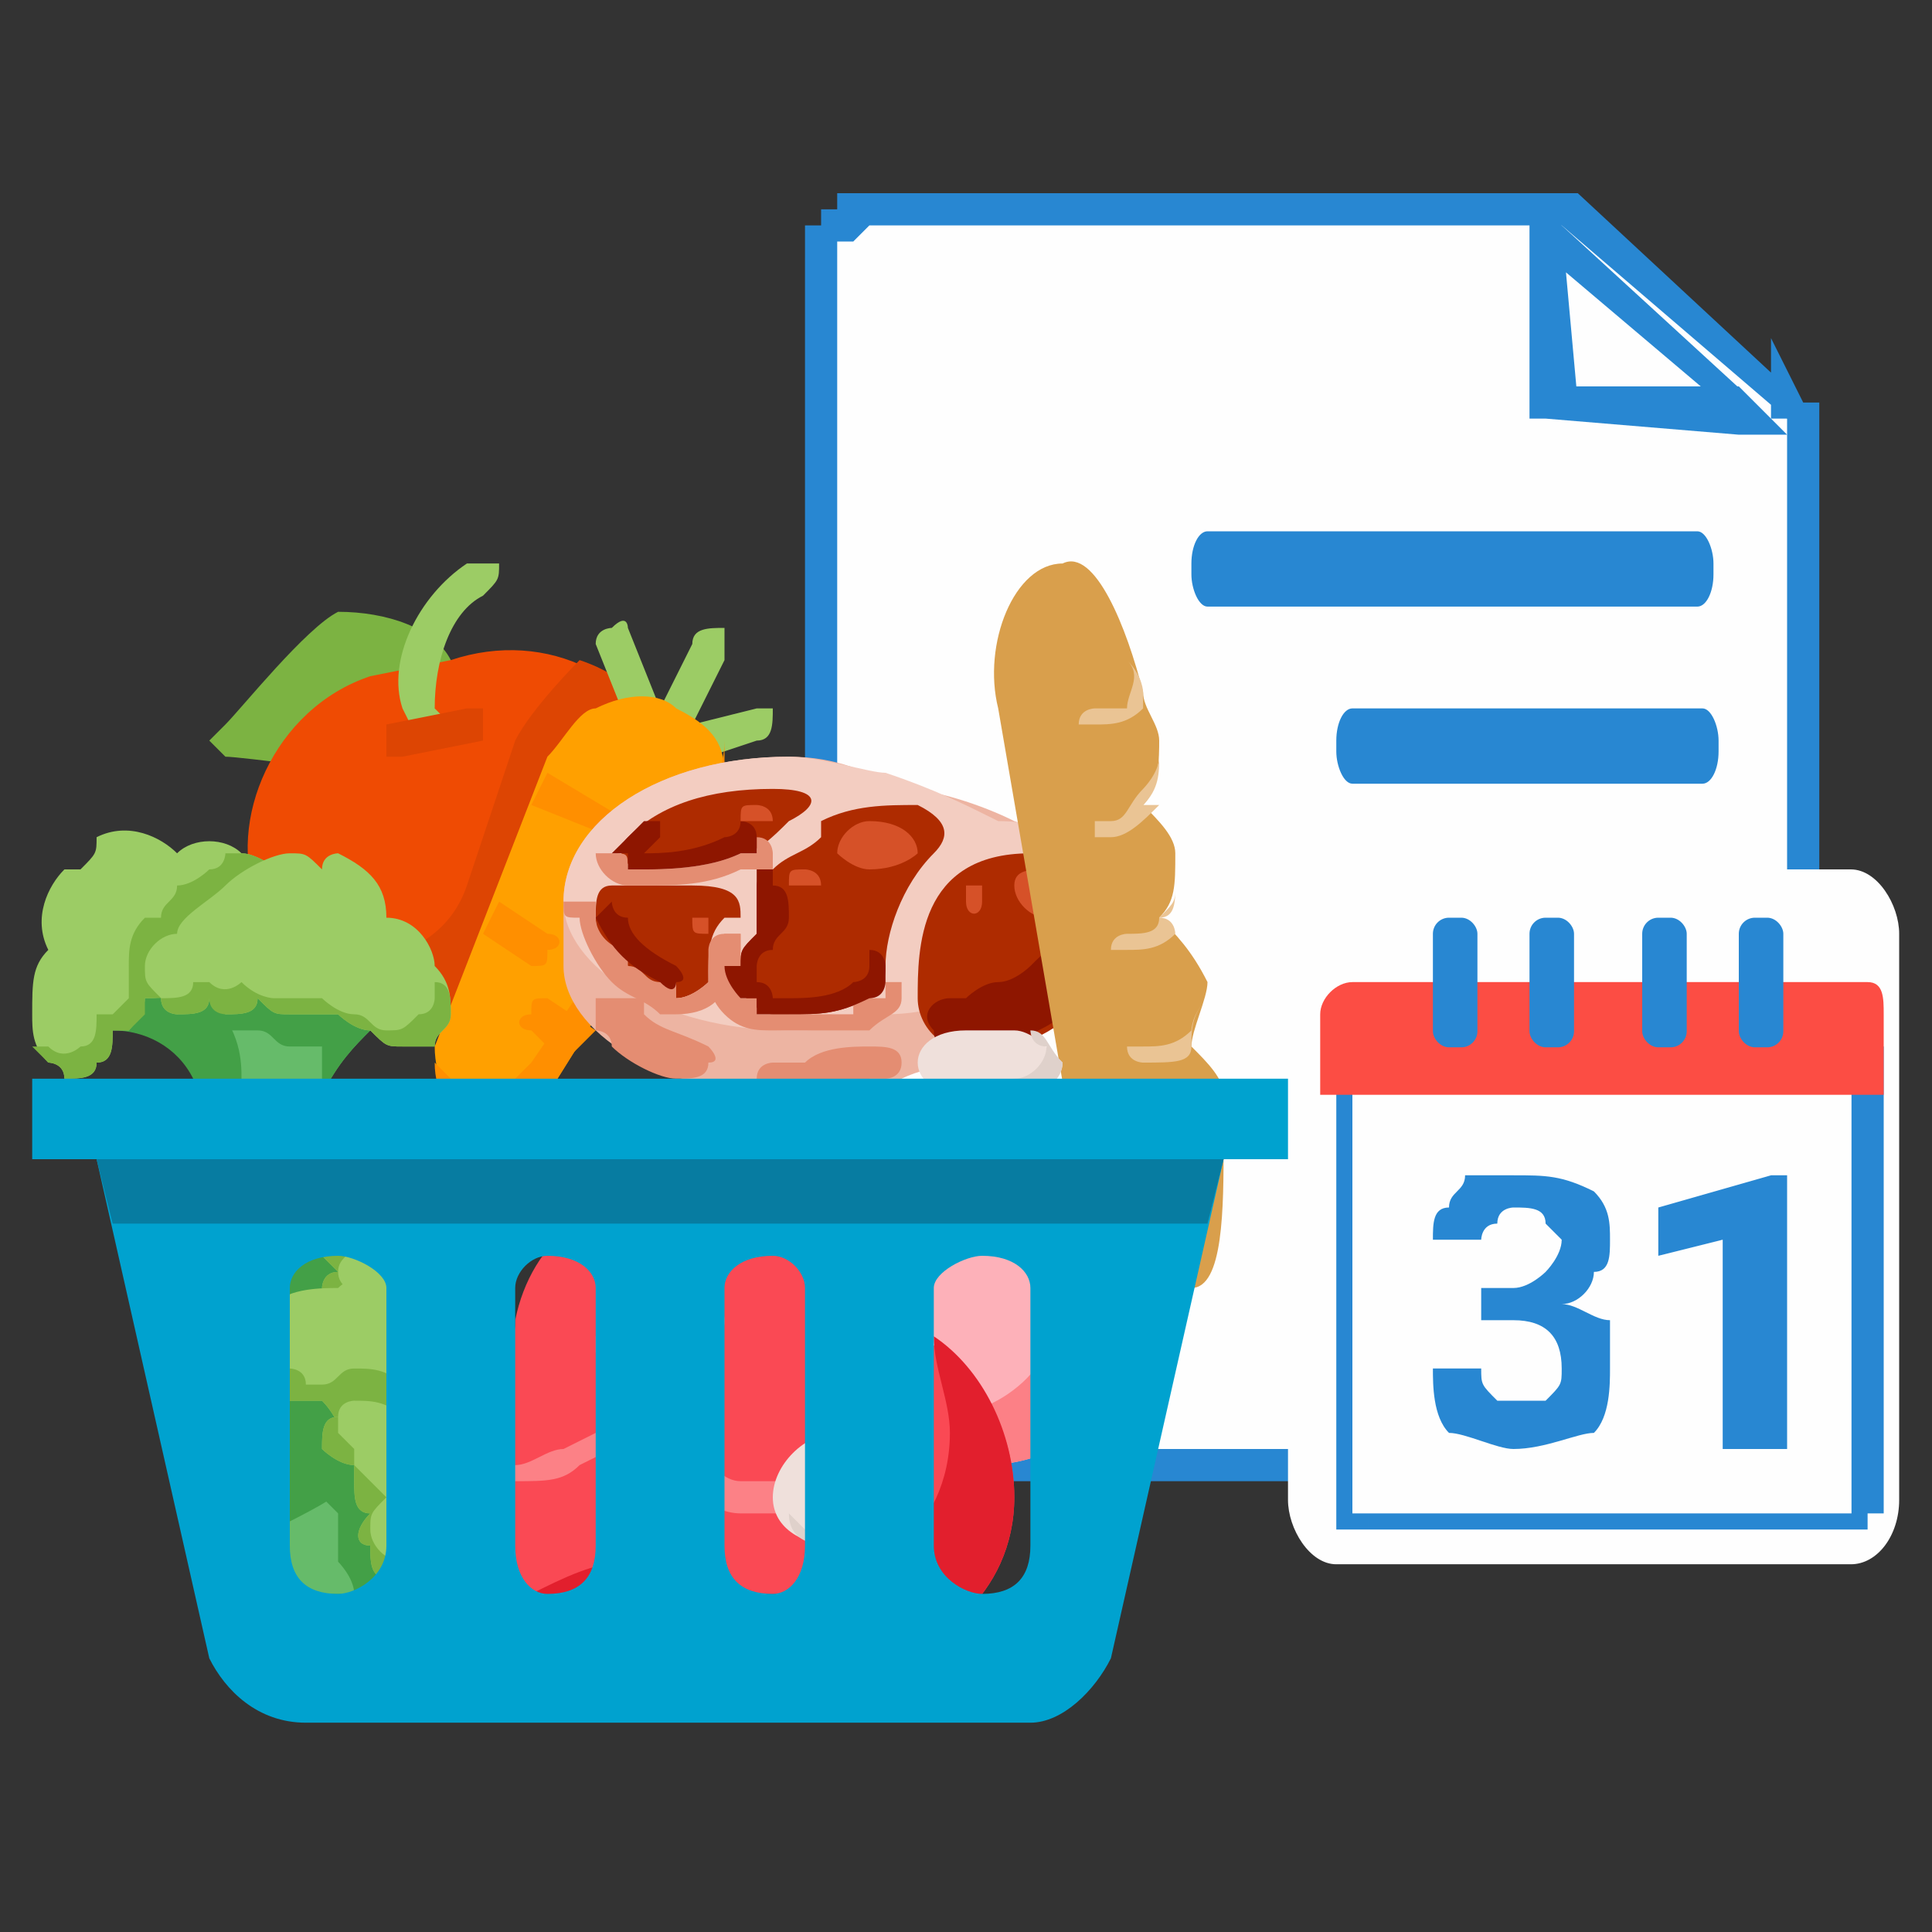 <?xml version="1.0" encoding="UTF-8"?>
<!DOCTYPE svg PUBLIC "-//W3C//DTD SVG 1.1//EN" "http://www.w3.org/Graphics/SVG/1.1/DTD/svg11.dtd">
<!-- Creator: CorelDRAW X7 -->
<svg xmlns="http://www.w3.org/2000/svg" xml:space="preserve" width="120px" height="120px" version="1.1" style="shape-rendering:geometricPrecision; text-rendering:geometricPrecision; image-rendering:optimizeQuality; fill-rule:evenodd; clip-rule:evenodd"
viewBox="0 0 120 120"
 xmlns:xlink="http://www.w3.org/1999/xlink">
 <rect x="0" y="0" width="120" height="120" fill="#333333" stroke="none"/>
 <defs>
  <style type="text/css">
   <![CDATA[
    .fil0 {fill:none}
    .fil1 {fill:#FEFEFE}
    .fil4 {fill:#FEFEFE}
    .fil3 {fill:#2887D2}
    .fil5 {fill:#FC4D44}
    .fil29 {fill:#00A2CF;fill-rule:nonzero}
    .fil30 {fill:#077CA1;fill-rule:nonzero}
    .fil2 {fill:#2887D2;fill-rule:nonzero}
    .fil20 {fill:#43A047;fill-rule:nonzero}
    .fil21 {fill:#66BB6A;fill-rule:nonzero}
    .fil6 {fill:#7CB342;fill-rule:nonzero}
    .fil16 {fill:#8E1600;fill-rule:nonzero}
    .fil9 {fill:#9CCC65;fill-rule:nonzero}
    .fil14 {fill:#AE2B00;fill-rule:nonzero}
    .fil17 {fill:#D65128;fill-rule:nonzero}
    .fil18 {fill:#D99F4C;fill-rule:nonzero}
    .fil8 {fill:#DD4503;fill-rule:nonzero}
    .fil23 {fill:#DFD1CB;fill-rule:nonzero}
    .fil27 {fill:#E21F2D;fill-rule:nonzero}
    .fil15 {fill:#E48D72;fill-rule:nonzero}
    .fil19 {fill:#EAC494;fill-rule:nonzero}
    .fil12 {fill:#EDB4A2;fill-rule:nonzero}
    .fil7 {fill:#EF4B03;fill-rule:nonzero}
    .fil22 {fill:#EFE0DB;fill-rule:nonzero}
    .fil13 {fill:#F3CDC1;fill-rule:nonzero}
    .fil26 {fill:#FA4954;fill-rule:nonzero}
    .fil25 {fill:#FC8086;fill-rule:nonzero}
    .fil28 {fill:#FC8186;fill-rule:nonzero}
    .fil24 {fill:#FDB1B9;fill-rule:nonzero}
    .fil11 {fill:#FF8F00;fill-rule:nonzero}
    .fil10 {fill:#FFA000;fill-rule:nonzero}
   ]]>
  </style>
 </defs>
 <g id="Layer_x0020_1">
  <rect class="fil0" width="120" height="120"/>
  <g id="_702987888">
   <g>
    <g>
     <path class="fil1" d="M55 13l42 0 14 13 0 -1c1,1 1,1 1,2l0 61c0,2 -2,3 -4,3l-53 0c-2,0 -4,-1 -4,-3l0 -72c0,-1 2,-3 4,-3z"/>
     <path id="1" class="fil2" d="M97 14l-42 0 0 -2 42 0 1 0 -1 2zm0 -2l1 0 0 0 -1 0zm14 14l-14 -12 1 -2 14 13 1 1 -2 0zm2 0l0 2 -2 -2 2 0zm0 -1l0 1 -3 0 0 -1 2 0 1 0zm-3 0l0 -4 2 4 -2 0zm3 2l-2 0 0 0 0 0 0 0 0 0 0 0 0 0 0 0 0 0 0 0 0 0 0 -1 0 0 0 0 0 0 0 0 0 0 0 0 0 0 0 0 0 0 0 0 0 0 -1 0 0 0 0 0 0 0 0 0 0 0 0 0 0 0 0 0 0 0 0 0 2 -1 0 0 1 0 0 0 0 0 0 0 0 0 0 0 0 0 0 0 0 0 0 0 0 1 0 0 0 0 0 0 0 0 0 0 0 0 0 0 0 0 0 0 0 0 0 0 0 0 0 0 0 0 0 0 0 1 0 0 0 0 0 0 0 0 0 0zm-2 61l0 -61 2 0 0 61 0 0 -2 0zm-3 4l0 -2 0 0 0 0 0 0 1 0 0 0 0 0 0 0 0 0 0 0 0 0 0 0 1 0 0 0 0 -1 0 0 0 0 0 0 0 0 0 0 0 0 0 0 0 0 0 0 0 0 0 0 0 0 1 0 0 -1 0 0 0 0 0 0 0 0 0 0 2 0 0 0 0 0 0 1 0 0 0 0 0 0 0 1 0 0 -1 0 0 0 0 0 0 0 0 1 0 0 0 0 -1 0 0 0 0 0 0 0 0 1 0 0 -1 0 0 0 0 0 0 0 0 0 -1 0 0 0 0 0 0 0 -1 0 0 0 0 0zm-53 -2l53 0 0 2 -53 0 0 0 0 -2zm-5 -2l2 0 0 0 0 0 0 0 0 0 0 0 0 0 0 1 0 0 0 0 0 0 0 0 0 0 0 0 1 0 0 0 0 0 0 0 0 0 0 0 0 0 0 1 0 0 0 0 0 0 1 0 0 0 0 0 0 0 0 0 0 0 0 0 0 0 1 0 0 2 -1 0 0 0 0 0 0 0 -1 0 0 0 0 0 0 0 0 0 -1 0 0 0 0 0 0 -1 0 0 -1 0 0 0 0 0 0 0 0 0 0 -1 0 0 -1 0 0 0 0 0 0 0 0 -1 0 0 0 0 0 0 0 -1 0 0 0 0 0 0zm2 -72l0 72 -2 0 0 -72 0 0 2 0zm3 -4l0 2 0 0 -1 0 0 0 0 0 0 0 0 0 0 0 0 0 0 0 -1 1 0 0 0 0 0 0 0 0 0 0 0 0 0 0 0 0 0 0 0 0 -1 0 0 0 0 0 0 0 0 1 0 0 0 0 0 0 0 0 0 0 0 0 0 0 0 0 -2 0 0 0 0 0 0 -1 0 0 0 0 0 0 0 0 0 -1 0 0 0 0 1 0 0 0 0 0 0 -1 0 0 0 0 0 0 1 0 0 0 0 0 0 0 0 -1 1 0 0 0 0 0 0 0 0 0 1 0 0 0 0 0 0 0 1 0 0 0z"/>
    </g>
    <rect class="fil3" x="74" y="33" width="32.427" height="4.677" rx="1" ry="2"/>
    <g>
     <polygon class="fil1" points="96,14 96,25 108,26 "/>
     <path id="1" class="fil2" d="M95 25l0 -11 2 0 1 11 -2 1 -1 -1zm1 1l-1 0 0 -1 1 1zm12 1l-12 -1 0 -2 12 0 1 1 -1 2zm1 -2l2 2 -3 0 1 -2zm-12 -11l12 11 -1 1 -13 -11 0 -1 2 0zm-2 0l0 -2 2 2 -2 0z"/>
    </g>
    <rect class="fil3" x="83" y="44" width="23.744" height="4.677" rx="1" ry="2"/>
    <rect class="fil1" x="80" y="54" width="37.961" height="43.16" rx="3" ry="4"/>
   </g>
   <g>
    <g id="_702969816">
     <g>
      <path class="fil4" d="M85 65l30 0c1,0 1,1 1,2l0 26c0,1 0,2 -1,2l-30 0c-1,0 -2,-1 -2,-2l0 -26c0,-1 1,-2 2,-2z"/>
      <path id="1" class="fil2" d="M115 66l-30 0 0 -2 30 0 0 0 0 2zm2 1l-2 0 0 0 0 0 0 0 0 0 0 0 0 0 0 0 0 -1 0 0 0 0 0 0 0 0 0 0 0 0 0 0 0 0 0 0 0 0 0 0 0 0 0 0 0 0 0 0 0 0 0 0 0 0 0 0 0 0 0 0 0 0 0 0 0 0 0 0 0 -2 0 0 0 0 0 0 0 0 0 0 0 0 1 0 0 0 0 1 0 0 0 0 0 0 0 0 0 0 0 0 0 0 0 0 0 0 1 0 0 0 0 1 0 0 0 0 0 0 0 0 0 0 0 0 0 0 0 0 0 1 0 0 0 0 0 0zm-2 26l0 -26 2 0 0 26 0 0 -2 0zm0 2l0 -1 0 0 0 0 0 0 0 0 0 0 0 0 0 0 0 0 0 0 0 0 0 0 0 0 0 0 0 0 0 0 0 0 0 0 0 -1 0 0 0 0 0 0 0 0 0 0 0 0 0 0 0 0 0 0 0 0 0 0 0 0 0 0 0 0 0 0 2 0 0 0 0 0 0 0 0 0 0 1 0 0 0 0 0 0 0 0 0 0 0 0 0 0 0 0 -1 0 0 1 0 0 0 0 0 0 0 0 0 0 0 0 0 0 0 0 0 0 0 0 -1 0 0 0 0 0 0 0 0 0 0 0 0 0 0 0zm-30 -1l30 0 0 1 -30 0 0 0 0 -1zm-2 -1l1 0 0 0 0 0 0 0 0 0 0 0 0 0 0 0 0 0 0 0 0 0 0 0 0 0 0 0 0 0 0 0 0 0 0 1 0 0 0 0 0 0 0 0 0 0 0 0 1 0 0 0 0 0 0 0 0 0 0 0 0 0 0 0 0 0 0 0 0 1 0 0 -1 0 0 0 0 0 0 0 0 0 0 0 0 0 0 0 0 0 0 0 -1 0 0 0 0 0 0 0 0 0 0 0 0 -1 0 0 0 0 0 0 0 0 0 0 0 0 0 0 0 0 0 0 0 -1 0 0 0 0 0 0 0 0 0 0zm1 -26l0 26 -1 0 0 -26 0 0 1 0zm1 -3l0 2 0 0 0 0 0 0 0 0 0 0 0 0 0 0 0 0 0 0 0 0 0 0 -1 0 0 0 0 0 0 0 0 0 0 0 0 0 0 0 0 0 0 0 0 0 0 0 0 0 0 0 0 0 0 1 0 0 0 0 0 0 0 0 0 0 0 0 -1 0 0 0 0 0 0 -1 0 0 0 0 0 0 0 0 0 0 0 0 0 0 0 0 0 -1 0 0 0 0 0 0 0 0 0 0 0 0 0 0 0 0 1 0 0 0 0 0 0 -1 0 0 0 0 0 0 0 0 0 0 0 0 1 0 0 0 0 0z"/>
     </g>
     <path class="fil5" d="M84 61l32 0c1,0 1,1 1,2l0 5 -35 0 0 -5c0,-1 1,-2 2,-2z"/>
     <g id="_702969336">
      <rect class="fil3" x="89" y="57" width="2.766" height="8.051" rx="1" ry="1"/>
      <rect class="fil3" x="95" y="57" width="2.766" height="8.051" rx="1" ry="1"/>
      <rect class="fil3" x="102" y="57" width="2.766" height="8.051" rx="1" ry="1"/>
      <rect class="fil3" x="108" y="57" width="2.766" height="8.051" rx="1" ry="1"/>
     </g>
     <rect class="fil4" x="109" y="71" width="3.411" height="3.623"/>
    </g>
    <path class="fil2" d="M92 80l2 0c1,0 2,-1 2,-1 0,0 1,-1 1,-2 0,0 -1,-1 -1,-1 0,-1 -1,-1 -2,-1 0,0 -1,0 -1,1 -1,0 -1,1 -1,1l-3 0c0,-1 0,-2 1,-2 0,-1 1,-1 1,-2 1,0 2,0 3,0 2,0 3,0 5,1 1,1 1,2 1,3 0,1 0,2 -1,2 0,1 -1,2 -2,2 1,0 2,1 3,1 0,1 0,2 0,3 0,1 0,3 -1,4 -1,0 -3,1 -5,1 -1,0 -3,-1 -4,-1 -1,-1 -1,-3 -1,-4l3 0c0,1 0,1 1,2 0,0 1,0 1,0 1,0 2,0 2,0 1,-1 1,-1 1,-2 0,-2 -1,-3 -3,-3l-2 0 0 -2z"/>
    <polygon id="1" class="fil2" points="111,90 107,90 107,77 103,78 103,75 110,73 111,73 "/>
   </g>
   <g>
    <g>
     <path class="fil6" d="M24 48c-2,0 -9,-1 -10,-1l-1 -1 1 -1c1,-1 5,-6 7,-7 3,0 6,1 7,3 1,3 -1,6 -4,7z"/>
     <path class="fil7" d="M35 62l-5 2c-6,1 -12,-2 -14,-8 -2,-5 1,-12 7,-14l5 -1c6,-2 12,1 14,7 2,6 -1,12 -7,14z"/>
     <path class="fil8" d="M36 41c0,0 -3,3 -4,5l-3 9c-2,6 -11,6 -13,0 0,0 0,0 0,0 0,1 0,1 0,1 1,5 5,8 10,8l0 0c0,0 0,0 0,0 0,0 0,0 0,0 0,0 0,0 0,0 1,0 3,0 4,0l5 -2c6,-2 9,-8 7,-14 -1,-4 -3,-6 -6,-7z"/>
     <path class="fil9" d="M28 45l-2 1 -1 -2c-1,-3 1,-7 4,-9 0,0 0,0 1,0 0,0 1,0 1,0 0,1 0,1 -1,2 -2,1 -3,4 -3,7l1 1z"/>
     <path class="fil8" d="M30 46l-5 1c0,0 -1,0 -1,0 0,-1 0,-2 0,-2l5 -1c0,0 1,0 1,0 0,1 0,2 0,2z"/>
     <path class="fil9" d="M47 46l-3 1 -1 -2 4 -1c0,0 1,0 1,0 0,1 0,2 -1,2z"/>
     <path class="fil9" d="M43 45l-2 -1 2 -4c0,-1 1,-1 2,-1 0,0 0,1 0,2l-2 4z"/>
     <path class="fil9" d="M41 44l-2 1 -2 -5c0,-1 1,-1 1,-1 1,-1 1,0 1,0l2 5z"/>
     <path class="fil10" d="M32 70c-1,0 -2,0 -3,-1 -1,0 -2,-2 -2,-4l7 -18c1,-1 2,-3 3,-3 2,-1 4,-1 5,0 2,1 3,2 3,4 1,1 0,3 -1,4l-10 16c-1,1 -2,1 -2,2z"/>
     <path class="fil11" d="M44 50l-11 16c-1,1 -1,1 -2,2 -1,0 -2,0 -3,-1 0,0 0,0 -1,-1 0,2 1,3 2,3 1,1 2,1 3,1 0,-1 1,-1 2,-2l10 -16c1,-1 2,-3 1,-4 0,-1 0,-1 0,-2 0,2 -1,3 -1,4z"/>
     <path class="fil11" d="M34 59c0,1 0,1 -1,1l-3 -2 1 -2 3 2c1,0 1,1 0,1z"/>
     <path class="fil11" d="M39 52l0 0c0,1 -1,1 -1,0l-5 -2 1 -2 5 3c0,0 1,0 0,1z"/>
     <path class="fil11" d="M41 57l-1 1 -3 -1c-1,-1 -1,-1 -1,-2 1,0 1,0 2,0l3 2z"/>
     <path class="fil11" d="M37 64l-2 2 -2 -2c-1,0 -1,-1 0,-1l0 0c0,-1 0,-1 1,-1l3 2z"/>
    </g>
    <g>
     <path class="fil12" d="M35 56c0,-5 6,-9 14,-9 3,0 5,1 7,2 2,0 5,1 7,2 3,1 5,2 6,4l0 5c-1,2 -3,4 -6,5 -2,1 -5,1 -7,2 -2,1 -4,1 -7,1 -8,0 -14,-4 -14,-8l0 -4z"/>
     <path class="fil13" d="M49 47c2,0 5,1 6,1 3,1 5,2 7,3 4,0 6,2 7,4l0 2c-1,2 -3,3 -7,4 -2,1 -4,2 -7,2 -1,1 -4,1 -6,1 -8,0 -14,-4 -14,-8 0,-5 6,-9 14,-9z"/>
     <path class="fil14" d="M37 57c0,-1 0,-2 1,-2 0,0 0,0 0,0l5 0c3,0 3,1 3,2 0,0 0,0 -1,0 -1,1 -1,2 -1,4 0,0 -1,1 -2,1 -3,-2 -5,-3 -5,-5z"/>
     <path class="fil15" d="M36 56c0,0 0,0 0,0 1,0 1,0 1,0 0,0 0,0 0,0l0 0 0 0 0 0 0 0 0 0 0 0 0 0 0 0 0 0 0 1 0 0c0,0 0,0 0,0l0 0c0,0 0,0 0,0l0 0c0,0 0,0 0,0l0 0c0,0 0,0 0,0l0 0 0 0 0 0 0 0c0,0 0,0 0,0l0 0 0 0 0 0 0 0 0 0 0 0 0 0 0 0 0 0 0 0 0 0 0 0 0 0 0 0 0 0 0 0 0 0 0 0 0 0 0 0 0 0 0 0 0 0 0 0 0 0c0,0 0,0 0,0l0 0 0 0 0 0 0 0 0 0c0,0 0,0 0,0l0 0 0 0 0 0 0 0 0 0c0,0 0,0 0,0l0 0 0 0 0 0 0 0 0 0 0 0 0 0c0,0 0,0 0,0l0 0 0 0 0 0c0,0 0,0 0,0l0 0 0 0 0 0c0,0 0,0 0,0l0 0 0 0 0 0 0 0 0 0c0,0 0,0 0,0l0 0 0 0 0 0 0 0 0 0c0,0 0,0 0,0l0 0 0 0 0 0 0 0 0 0 0 0 0 0 0 0 0 0 0 0 0 0 0 0 0 0c0,0 0,0 0,0 0,0 0,0 0,0l0 0 0 0c0,0 0,0 0,0l0 0 0 0 0 0c0,0 0,0 0,0l0 0 0 0 0 0c0,0 0,0 0,0l0 0 0 0 0 0 0 0 0 0 0 0 0 0 0 0 0 0c0,0 0,0 0,0l0 0c0,0 0,0 0,0l0 0 0 0 0 0 0 0 0 0 0 0 0 0c0,0 0,0 0,0l0 0c0,1 1,2 2,2l0 0 0 0c0,0 0,0 0,0l0 0c0,1 0,1 0,1l0 0c0,0 0,0 0,0l0 0 0 0 0 0 0 0 0 0c0,0 0,0 0,0l0 0 0 0 0 0c0,0 0,0 0,0l0 0c0,0 0,0 0,0l0 0 0 0 0 0 0 0 0 0 0 0 0 0 0 0c0,0 0,0 0,0l0 0 0 0 0 0 0 0 0 0 0 0 0 0 0 0 0 0 0 0 0 0c0,0 0,0 0,0l0 0c0,0 0,0 0,0l0 0 0 0 0 0 0 0 0 0c0,0 0,0 0,0l0 0c0,0 0,0 0,0 0,0 0,0 0,0l0 0 0 0 0 0c0,0 0,0 0,0 0,0 0,0 0,0 0,0 0,0 0,0 1,0 1,1 2,1l0 0c0,0 0,0 0,0l0 0 0 0c0,0 0,0 0,0l0 0 0 0 0 0c0,0 0,0 0,0l0 0c0,0 0,0 0,0l0 0c0,0 0,0 0,0l0 0 0 0 0 0 0 0 0 0 0 0c0,0 0,0 0,0l0 0c0,0 0,0 0,0l0 0c0,0 0,0 0,0l0 0c0,0 0,0 0,0l0 0c0,0 0,0 0,0l0 0 0 0 0 0c1,0 1,0 1,0l0 0 0 0 0 0 0 0 0 0 0 0 0 0c0,0 0,0 0,0l0 0 0 0 0 0 0 0 0 0 0 0 0 0 0 0 0 0 0 0 0 0 0 0 0 0 0 0 0 0c0,0 0,0 0,0l0 0 0 0 0 0 0 0 0 0 0 0 0 0 0 0 0 0 0 0 0 0 0 0 0 1 0 0 0 0 0 0 0 0 0 0 0 0 0 0 0 0 0 0 0 0c0,0 0,0 0,0l0 0 0 0 0 0 0 0 0 0 0 0 0 0 0 0 0 0c0,0 0,0 0,0 1,0 2,-1 2,-1 0,0 0,0 0,0l0 0c0,0 0,0 0,0l0 0 0 0 0 0c0,0 0,0 0,0l0 0 0 0 0 0 0 0 0 0c0,0 0,0 0,0l0 0c0,0 0,0 0,0l0 0 0 0 0 0c0,0 0,0 0,0l0 0 0 0 0 0 0 0 0 0c0,0 0,0 0,0l0 0 0 0 0 0 0 0 0 0 0 -1 0 0 0 0 0 0 0 0 0 0 0 0 0 0 0 0 0 0 0 0 0 0 0 0 0 0c0,0 0,0 0,0l0 0 0 0 0 0c0,0 0,0 0,0l0 0c0,0 0,0 0,0l0 0c0,0 0,0 0,0 0,0 0,0 0,0l0 0 0 0c0,0 0,0 0,0l0 0 0 0 0 0c0,0 0,0 0,0l0 0 0 0 0 0c0,0 0,0 0,0l0 0c0,0 0,0 0,0l0 0c0,0 0,0 0,0l0 0c0,0 0,0 0,0l0 0 0 0 0 0c0,0 0,0 0,0l0 0c0,0 0,0 0,0l0 0 0 0 0 0c0,0 0,0 0,0l0 0c0,0 0,0 0,0l0 0 0 0 0 0 0 0 0 0 0 0 0 0 0 0 0 0c0,0 0,0 0,0l0 0 0 0c0,0 0,0 0,0l0 0 0 0 0 0 0 0 0 0 0 0 0 0c0,0 0,0 0,0l0 0c0,0 0,0 0,0l0 0 0 0 0 0c0,0 0,0 0,0l0 0c0,0 0,0 0,0l0 0 0 0 0 0c0,0 0,0 0,0l0 0c0,0 0,0 0,0l0 0 0 0 0 0 0 0 0 0 0 0 0 0c0,0 0,0 0,0l0 0c0,0 0,0 0,0l0 0 0 0 0 0 0 0 0 0c0,0 0,0 0,0l0 0 0 0 0 0c0,0 0,0 0,0l0 0c0,0 0,0 0,0l0 0 0 0 0 0c0,0 0,0 0,0l0 0 0 0 0 0 0 0 0 0 0 0 0 0 0 0 0 0c0,0 0,0 0,0l0 0 0 0 0 0 0 0 0 0 0 0 0 0 0 0 0 0c0,0 0,0 0,0l0 0 0 0 0 0 0 0c0,0 0,0 0,0 0,0 0,0 0,0l0 0c0,0 0,0 0,0l0 0c0,0 0,0 0,0l0 0 0 0 0 0 0 0 0 0 0 0 0 0 0 0 0 0 0 0 0 0 0 0 0 0 0 0 0 0 0 0 0 0 0 0 0 0 0 0 0 0 0 0 0 0 0 0 0 0 0 0 0 0 0 0 0 0 0 0 0 0 0 0 0 0c0,0 0,0 0,0l0 0 0 0 0 0 0 0 0 0 0 0 0 0 0 0 0 0 0 0 0 0 0 0 0 0 0 0 0 0 0 0 0 0 0 0 0 0 0 0 0 0 0 0 0 0c0,0 0,0 0,0l0 0 0 0 0 0 0 0 0 0 0 0 0 0 0 0 0 0 0 0 0 0c0,0 0,0 0,0l0 0 0 0 0 0 0 0 0 0c0,0 0,0 0,0l0 0 0 0 0 0 0 0 0 0c0,0 0,0 0,0l0 0 0 0 0 0 0 0 0 0 0 0 0 0c0,0 0,0 0,0l0 0c0,0 0,0 0,0l0 0 0 0 0 0c0,0 0,0 0,0l0 0c0,0 0,0 0,0l0 0 0 0 0 0 0 0 0 0 0 0c0,0 0,0 0,0 0,0 0,0 0,0l0 0 0 0 0 0c0,0 0,0 0,0l0 0c0,0 0,0 0,0 0,0 0,0 0,0l0 0c0,0 0,0 0,0l0 0 0 0 0 0 0 0 0 0 0 0 0 0c0,0 0,0 0,0l0 0 0 0 0 0c0,0 0,0 0,0l0 0c0,0 0,0 0,0l0 0c0,0 0,0 0,0l0 0c0,0 0,0 0,0l0 0c0,0 0,0 0,0l0 0 0 0 0 0c0,0 0,0 0,0l0 0c0,0 0,-1 0,-1l0 0 0 0 0 0 0 0 0 0c0,0 0,0 0,0l0 0 0 0 0 0c0,0 0,0 0,0l0 0 0 0 0 0c0,0 0,0 0,0l0 0 0 0 0 0 0 0c0,0 0,0 0,0l0 0c0,0 0,0 0,0l0 0 0 0 0 0c0,0 0,0 0,0l0 0c0,0 0,0 0,0l0 0 0 0 0 0c0,0 0,0 0,0l0 0 0 0 0 0 0 0 0 0 0 0 0 0c0,0 0,0 0,0l0 0 0 0 0 0 0 0 0 0c0,0 0,0 0,0l0 0c0,0 0,0 0,0l0 0 0 0 0 0 0 0 0 0 0 0 0 0 0 0 0 0 0 0c0,0 0,0 0,0l0 0 0 0 0 0 0 0 0 0 0 0 0 0c0,0 0,0 0,0l0 0 0 0 0 0 0 0 0 0 0 0 0 0 0 0 0 0c0,0 0,0 0,0l0 0 0 0 0 0 0 0 0 0c0,0 0,0 0,0l0 0 0 0 0 0 0 0 0 0 0 0 0 0c0,0 0,0 0,0l0 0 0 0 0 0 0 0 0 0 0 0 0 0 0 0 0 0 0 0 0 0 0 0 0 0 0 0 0 0 0 0 0 0 0 0 0 0 0 0 0 0 0 0 0 0 0 0 0 0 0 0 0 0 0 0 0 0 0 0 0 0 0 0 0 0 0 0 0 0 0 0 0 0 0 0 0 0 0 0 0 0 0 0c0,0 0,0 0,0l0 0 0 0 0 0 0 0 0 0 0 0 0 0c0,0 0,0 0,0l0 0 0 0 0 0 0 0 0 0c0,0 0,0 0,0l0 0 0 0 0 0 0 0 0 0 0 0 0 0 0 0 0 0 0 0 0 0 0 0 0 0c0,0 0,0 0,0l0 0c0,0 0,-1 1,-1 0,0 0,0 1,0 0,0 0,1 0,1 0,0 0,0 0,0 0,0 -1,1 -1,2 0,1 -1,2 -3,2 0,0 0,0 -1,0 -1,-1 -2,-1 -3,-2 0,0 0,0 0,0 0,0 0,0 0,0 -1,-1 -2,-3 -2,-4 -1,0 -1,0 -1,-1 1,0 1,0 1,0l0 0z"/>
     <path class="fil14" d="M49 51c-1,1 -2,2 -3,2 -3,1 -6,1 -6,1 -1,0 -2,-1 -1,-2 2,-2 5,-3 9,-3 3,0 3,1 1,2z"/>
     <path class="fil15" d="M47 52c1,0 1,1 1,1 0,0 0,1 0,1 -1,0 -1,0 -2,0 -2,1 -4,1 -6,1 0,0 0,0 0,0 0,0 -1,0 -1,0 0,0 0,0 0,0 -1,0 -2,-1 -2,-2 0,0 0,0 1,0 0,-1 0,0 0,0 0,0 0,0 0,0l0 0 0 0 0 0 0 0 0 0 0 0 0 0 0 0 0 0 0 0 0 0 0 0 0 0 0 0 0 0 0 0 0 0 0 0 0 0 0 0 0 0 0 0 0 0 0 0 0 0 0 0 0 0 0 0 0 0 0 0 0 0 0 0 0 0 0 0 0 0 0 0 0 0 0 0 0 0 0 0c0,0 0,0 0,0 1,0 1,0 1,1l0 0 0 0 0 0 0 0 0 0 0 0 0 0 0 0 0 0 0 0 0 0 0 0 0 0 0 0 0 0 0 0 0 0 0 0 0 0 0 0 0 0c0,0 0,0 0,0l0 0 0 0 0 0 0 0 0 0 0 0 0 0 0 0 0 0 0 0 0 0 0 0 0 0 0 0 0 0 0 0 0 0 0 0 0 0 0 0 0 0 0 0 0 0 0 0 0 0 0 0 0 0 0 0 0 0 0 0 0 0 0 0 0 0 0 0 0 0 0 0c0,0 0,0 0,0l0 0 0 0 0 0 0 0c0,0 0,0 0,0 0,0 0,0 0,0 1,0 1,0 1,0 0,0 0,0 0,0l0 0 0 0 0 0 0 0 0 0 0 0 0 0 0 0 0 0 0 0 0 0 0 0 0 0 0 0 0 0 0 0 0 0c0,0 0,0 0,0l0 0 0 0 0 0 0 0 0 0 0 0 0 0 0 0 0 0 0 0 0 0c0,0 0,0 0,0 1,0 4,0 6,-1l0 0c0,0 0,0 0,0l0 0 0 0 0 0 0 0 0 0 0 0 0 0c0,0 0,0 0,0l0 0 0 0 0 0 0 0c0,0 0,0 0,0l0 0c0,0 0,0 0,0l0 0c0,0 0,0 0,0l0 0c0,0 0,0 0,0l0 0 0 0 0 0c0,0 0,0 0,0l0 0 0 0 0 0c0,0 0,0 0,0l0 0c0,0 0,0 0,0l0 0 0 0 0 0 0 0c0,0 0,0 0,0l0 0c0,0 0,0 0,0l0 0 0 0 0 0 0 0 0 0 0 0 0 0 0 0 0 0 0 0 0 0 0 0 0 0 0 0 0 0 0 0 0 0 0 0 0 0 0 0 0 0 0 0c0,0 0,0 1,0l0 0 0 0 0 0 0 0 0 0c0,0 0,0 0,0l0 0 0 0 0 0c0,0 0,0 0,0l0 0 0 0 0 0 0 0 0 0c0,0 0,0 0,0 0,-1 0,-1 0,-1z"/>
     <path class="fil14" d="M64 53l1 0c2,0 3,1 4,2l0 5c-1,2 -3,4 -6,5 0,0 -1,0 -1,0 -3,1 -5,-1 -5,-3 0,-3 0,-9 7,-9z"/>
     <path class="fil14" d="M47 57c0,-1 0,-1 0,-2 0,0 0,-1 1,-1 1,-1 2,-1 3,-2 0,0 0,0 0,-1 2,-1 4,-1 6,-1 2,1 2,2 1,3 -2,2 -3,5 -3,7 0,2 -1,2 -1,2 -2,1 -3,1 -5,1 0,0 0,0 -1,0 -1,0 -3,-2 -2,-3 0,-1 0,-1 1,-2 0,0 0,-1 0,-1z"/>
     <path class="fil15" d="M45 58c1,0 1,0 1,0 0,1 0,1 0,1l0 0 0 0c0,0 0,0 0,0l0 0 0 0 0 0 0 0 0 0 0 0 0 0 0 0c0,0 0,0 0,0l0 0c0,0 0,0 0,0l0 0 0 0 0 0 0 0 0 0c0,0 0,0 0,0l0 0 0 0 0 0c0,0 0,0 0,0l0 0c0,0 0,0 0,0l0 0 0 0 0 0c0,0 0,0 0,0l0 0 0 0 0 0 0 0 0 0 0 0 0 0 0 0 0 0 0 0 0 0 0 0 0 0 0 0 0 0 0 0 0 0 0 0 0 0 0 0 0 0 0 0 0 0 0 0 0 0c0,0 0,0 0,0l0 0 0 0 0 0 0 0 0 0 0 0c0,0 0,0 0,0l0 0 0 0 0 0 0 0 0 0 0 0 0 0 0 1 0 0 0 0 0 0 0 0 0 0 0 0 0 0 0 0 0 0 0 0 0 0 0 0 0 0 0 0 0 0 0 0 0 0 0 0 0 0 0 0 0 0 0 0 0 0 0 0c0,0 0,0 0,0l0 0 0 0 0 0 0 0 0 0 0 0 0 0 0 0 0 0 0 0 0 0 0 0 0 0 0 0c0,0 0,0 0,0l0 0 0 0 0 0c0,0 0,0 0,0l0 0 0 0 0 0 0 0 0 0 0 0 0 0 0 0 0 0c0,0 0,0 0,0l0 0 0 0 0 0c0,0 0,0 0,0l0 0c0,0 0,0 0,0l0 0 0 0 0 0c0,0 0,0 0,0l0 0 0 0 0 0 0 0 0 0c0,0 0,0 0,0l0 0c0,0 0,0 0,0l0 0 0 0 0 0 0 0 0 0 0 0 0 0 0 0c0,0 0,0 0,0l0 0c0,0 0,0 0,0l0 0c0,0 0,0 0,0l0 0 0 0 0 0 0 0 0 0c0,0 0,0 0,0l0 0 0 0 0 0 0 0 0 0 0 0 0 0 0 0 0 0c0,0 0,0 0,0l0 0 0 0 0 0 0 0c0,0 0,0 0,0l0 0c0,0 0,0 0,0l0 0 0 0 0 0 0 0 0 0 0 0 0 0 0 0 0 0 0 0 0 0 0 0c0,0 0,0 0,0l0 0 0 0 0 0c0,0 0,0 0,0l0 0c0,0 0,0 0,0l0 0 0 0 0 0c0,0 0,0 0,0l0 0 0 0 0 0 0 0 0 0 0 0 0 0c0,0 0,0 0,0l0 0c0,0 0,0 0,0l0 0c0,0 0,0 0,0l0 0c0,0 0,0 0,0l0 0 0 0 0 0c0,0 0,0 0,0l0 0 0 0 0 0c0,0 0,0 0,0l0 0 0 0 0 0 0 0 0 0 0 0 0 0 0 0 0 0c0,0 0,0 0,0l0 0c0,0 0,0 0,0l0 0 0 0 0 0 0 0 0 0 0 0 0 0 0 0 0 0c0,0 0,0 0,0l0 0 0 0 0 0 0 0 0 0 0 0 0 0 0 0 0 0 0 0 0 0 0 0 0 0 0 0 0 0c0,0 0,0 0,0l0 0c0,0 0,0 0,0l0 0c0,0 0,0 0,0l0 0 -1 0 0 0 0 0 0 0 0 0 0 0 0 0 0 0 0 0 0 0c0,0 0,0 0,0l0 0 0 0c0,0 0,0 0,0l0 0 0 0 0 0 0 0 0 0 0 0 0 0 0 0 0 0c0,0 0,0 0,0l0 0c0,0 0,0 0,0l0 0 0 0 0 0 0 0c0,1 1,1 1,2 0,0 0,0 0,0 0,0 0,0 0,0l0 0 0 0 0 0 0 0 0 0c0,0 0,0 0,0l0 0 0 0 0 0 0 0 0 0 0 0 0 0 0 0 0 0 0 0 0 0 0 0 0 0 0 0 0 0c0,0 0,0 0,0l0 0 0 0 0 0 0 0 0 0 0 0 0 0 0 0 0 0c0,0 0,0 0,0l0 0c0,0 0,0 0,0l0 0 0 0 0 0 0 0 0 0 0 0 0 0 0 0 0 0 0 0 0 0 0 0 0 0 0 0 0 0 0 0 0 0 0 0 0 0 0 0 0 0 0 0 0 0 0 0 0 0 0 0 0 0 0 0 0 0 0 0 0 0 0 0 0 0c0,0 0,0 0,0l0 0 0 0 0 0 0 0 0 0 0 0 0 0 0 0 0 0 0 0 0 0 0 0 0 0 0 0 0 0 0 0 0 0 0 0 0 0c0,0 0,0 0,0l0 0c0,0 0,0 0,0l0 0c0,0 0,0 0,0l0 0c1,0 1,0 1,0l0 0c0,0 0,0 0,0l0 0c0,0 0,0 0,0l0 0 0 0 0 0 0 0 0 0 0 0 0 0 0 0 0 0 0 0 0 0 0 0 0 0 0 0 0 0 0 0 0 0 0 0 0 0 0 0 0 0 0 0 0 0 0 0 0 0 0 0 0 0 0 0 0 0 0 0 0 0 0 0 0 0 0 0 0 0 0 0 0 0 0 0 0 0 0 0 0 0 0 0 0 0c0,0 0,0 0,0l0 0 0 0 0 0 0 0 0 0 0 0 0 0 0 0 0 0 0 0 0 0 0 0 0 0 0 0 0 0 0 0 0 0 0 1 0 0 0 0 0 0 0 0 0 0 0 0 0 0 0 0 0 0 0 0 0 0 0 0 0 0 0 0 0 0 0 0 0 0 0 0 0 0 0 0 0 0 0 0 0 0 0 0 0 0 0 0 0 0 0 0 0 0 0 0 0 0 0 0 0 0 0 0 0 0 0 0 0 0 0 0 0 0 0 0 0 0 0 0 0 0 0 0 0 0 0 0 0 0 0 0 0 0 0 0 0 0 0 0 0 0 0 0 0 0 0 0 0 0 0 0 0 0c0,0 0,0 0,0l0 0 0 0 0 0 0 0 0 0 0 0 0 0 0 0 0 0 0 0 0 0 0 0 0 0 0 0 0 0 0 0 0 0 0 0 0 0 0 0 0 0 0 0 0 0 0 0 0 0 0 0 0 0 0 0 0 0 0 0 0 0 0 0 0 0 0 0 0 0 0 0 0 0 0 0 0 0 0 0 0 0 0 0 0 0 0 0 0 0 0 0 0 0 0 0 0 0 0 0 0 0 0 0 0 0 0 0c0,0 0,0 0,0l0 0 0 0c1,0 1,0 1,0l0 0 0 0c0,0 0,0 0,0l0 0 0 0 0 0 0 0 0 0 0 0 0 0 0 0 0 0 0 0 0 0 0 0 0 0 0 0 0 0 0 0 0 0 0 0c0,0 0,0 0,0l0 0 0 0 0 0 0 0 0 0 0 0 0 0 0 0 0 0 0 0 0 0 0 0 0 0 0 0 0 0c0,0 0,0 0,0l0 0 0 0 0 0 0 0 0 0 0 0 0 0c0,0 0,0 0,0l0 0c0,0 0,0 0,0l0 0c1,0 1,0 1,0l0 0 0 0 0 0 0 0 0 0c0,0 0,0 0,0l0 0 0 0 0 0 0 0 0 0 0 0 0 0 0 0 0 0 0 0 0 0c0,0 0,0 0,0l0 0 0 0c0,0 0,0 0,0l0 0 0 0 0 0c0,0 0,0 0,0l0 0c0,0 0,0 0,0l0 0c0,0 0,0 0,0l0 0 0 0 0 0 0 0 0 0c0,0 0,0 0,0l0 0c0,0 0,0 0,0l0 0 0 0 0 0c1,0 1,0 1,0l0 0 0 0 0 0 0 0 0 0c0,0 0,0 0,0l0 0c0,0 0,0 0,0l0 0 0 0 0 0 0 0 0 0c0,0 0,0 0,0l0 0c0,0 0,0 0,0l0 0c0,0 1,0 2,0 0,0 0,0 0,0l0 0c0,0 0,0 0,0l0 0 0 0 0 0c0,0 0,0 0,0l0 0 0 0 0 0c0,0 0,0 0,0l0 0 0 0 0 0 0 0 0 0 0 0 0 0 0 0 0 0c0,0 0,0 0,0l0 0 0 0 0 0 0 0 0 0 0 0c0,0 0,0 0,0l0 0 0 0 0 0c0,0 0,0 0,0 0,0 0,0 0,0 0,0 0,0 0,0 1,0 1,0 1,0l0 0c0,0 0,0 0,0l0 0c0,0 0,0 0,0l0 0 0 0 0 0 0 0 0 0 0 0 0 0 0 0 0 0 0 0 0 0 0 0 0 0c0,0 0,0 0,0l0 0c0,0 0,0 0,0l0 0c0,0 0,0 0,0l0 0 0 0 0 0 0 0c0,0 0,0 0,0l0 0 0 0 0 0c0,0 0,0 0,0l0 0c0,0 0,0 0,0l0 0c0,0 0,0 0,0l0 0 0 0 0 0 0 0 0 0 0 0 0 0 0 0 0 0 0 0 0 0 0 0 0 0 0 0 0 0 0 0 0 0 0 -1 0 0 0 0 0 0 0 0 0 0c0,0 0,0 0,0l0 0 0 0 0 0 0 0 0 0 0 0 0 0 0 0 0 0 0 0 0 0 0 0 0 0 0 0 0 0 0 0 0 0 0 0 0 0 0 0 0 0 0 0 0 0 0 0 0 0 0 0 0 0 0 0 0 0 0 0 0 0 1 0 0 0 0 0 0 0 0 0 0 0 0 0 0 0 0 0 0 0 0 0 0 0 0 0 0 0 0 0 0 0 0 0 0 0 0 0 0 0 0 0 0 0 0 0 0 0 0 0 0 0 0 0 0 0 0 0 0 0 0 0 0 0 0 0 0 0 0 0 0 0 0 0 0 0 0 0 0 0 0 0 0 0 0 0 0 0 0 0c0,0 0,0 0,0 0,0 0,0 0,0l0 0c0,0 0,0 0,0 0,0 0,0 0,0l0 0c0,0 0,0 0,0 0,0 0,0 0,0l0 0c0,0 0,0 0,0l0 0 0 0 0 0 0 0 0 0 0 0 0 0 0 0 0 0 0 0 0 0 0 0 0 0 0 0 0 0 0 0 0 0 0 0 0 0 0 0 0 0 0 0 0 0 0 0 0 0 0 0 0 0 0 0 0 0 0 0 0 0 0 0 0 0 0 0 0 0 0 0 0 0 0 0 0 0 0 0 0 0 0 0 0 0 0 0 0 0 0 0 0 0 0 0 0 0 0 0 0 0 0 0 0 0 0 0 0 0 0 0 0 0 0 0 0 0 0 0 0 0 0 0 0 0 0 0 0 0 0 0 0 0 0 0 0 0 0 0 0 0 0 0 0 0 0 0 0 0 0 0 0 0 0 0 0 0 0 0 0 0 0 0 0 0 0 0 0 0 0 0 0 0 0 0 0 0 0 0 0 0 0 0 0 0 0 0 0 0 0 0 0 0 0 0 0 0 0 0 0 0 0 0 0 0 0 0 0 0 0 0 0 0 0 0 0 0 0 0 0 0 0 0 0 0 0 0 0 0 0 0 0 0 0 0 0 0 0 0 0 0 0 0 0 0 0 0 0 0 0 0 0 0 0 0 0 0 0 0 0 0 0 0 0 0 0 0 0 0 0 0c0,0 0,0 0,0l0 0 0 0 0 0 0 0 0 0 0 0c0,0 0,0 0,0l0 0 0 0c0,0 0,0 0,0l0 0 0 0 0 0 0 0 0 0 0 0c0,0 0,0 0,0l0 0c0,0 0,0 0,0l0 0 0 0 0 0c0,0 0,0 0,0 0,0 0,0 0,0l0 0 0 0 0 0 0 0 0 0 0 0 0 0 0 0 0 0 0 0 0 0c0,0 0,0 0,0l0 0c0,0 0,0 0,0l0 0c0,0 0,0 0,0l0 0c0,0 0,0 0,0l0 0c0,0 0,0 0,0l0 0c0,0 0,0 0,0l0 0c0,0 0,0 0,0l0 0c0,0 0,0 0,0 0,0 0,0 0,0 0,0 1,0 1,0l0 0c0,0 0,0 0,0l0 0 0 0 0 0c0,0 0,0 0,0l0 0 0 0 0 0 0 0 0 0 0 0c0,0 0,0 0,0l0 0 0 0 0 0c0,0 0,0 0,0l0 0c0,0 0,0 0,0 0,0 0,0 0,0l0 0 0 0 0 0 0 0c0,0 0,0 0,0l0 0 0 0 0 0c0,0 0,0 0,0l0 0 0 0 0 0c0,0 0,0 0,0l0 0c0,0 0,0 0,0l0 0c0,0 0,0 0,0l0 0 0 0 0 0 0 0 0 0 0 0 0 0 0 0c0,0 0,0 0,0l0 0 0 0 0 0 0 0 0 0c0,0 0,0 0,0l0 0 0 0 0 0 0 0 0 0c0,0 0,0 0,0l0 0 0 0c0,0 0,0 0,0l0 0 0 0 0 0 0 0 0 0 0 0 0 0 0 0 0 0 0 0 0 0c0,0 0,0 0,0l0 0 0 0 0 0 0 0 0 0 0 0c0,0 0,0 0,0l0 0 0 0 0 0 0 0 0 0 0 0 0 0 0 0 0 0c0,0 0,0 0,0l0 0 0 0 0 0c0,0 0,0 0,0l0 0 0 0 0 0 0 0 0 0 0 0 0 0 0 0 0 0c0,0 0,0 0,0l0 0 0 0 0 0 0 0 0 0 0 0 0 0 0 0 0 0 0 0 0 0 0 0 0 0 0 0 0 0 0 0 0 -1 0 0 0 0 0 0 0 0 0 0 0 0 0 0 0 0 0 0 0 0 0 0 0 0 0 0 0 0 0 0 0 0 0 0 0 0 0 0 0 0 0 0 0 0 0 0 0 0 0 0 0 0 0 0 0 0 0 0 0 0 0 0 0 0 0 0 0 0 0 0 0 0 0 0 0 0 0 0 0 0 0 0 0 0 0 0 0 0 0 0 0 0 0 0 0 0 0 0 0 0 0 0 0 0 0 0 0 0 0 0 0 0 0 0 0 0 0 0 0 0 0 0 0 0 0 0c0,0 1,0 1,0 0,0 0,1 0,1 0,1 -1,1 -2,2 0,0 -1,0 -1,0 0,0 0,0 0,0 0,0 0,0 0,0 -2,0 -3,0 -4,0 0,0 0,0 -1,0 -1,0 -2,0 -3,-1 -1,-1 -1,-2 -1,-3 0,-1 0,-1 1,-2 0,0 0,0 0,0z"/>
     <path class="fil16" d="M38 56c0,0 0,1 1,1l0 0c0,0 0,0 0,0 0,0 0,0 0,0 0,1 1,2 3,3 0,0 1,1 0,1 0,0 0,1 -1,0 -2,-1 -3,-2 -4,-4 0,0 0,0 0,0 0,0 0,0 0,0l0 0 0 0c0,0 0,0 0,0l0 0c0,0 0,0 0,0 0,0 0,0 1,-1 0,0 0,0 0,0z"/>
     <path class="fil16" d="M39 52c0,0 0,0 0,0l0 0 0 0c0,0 0,0 0,0l0 0c0,0 0,0 0,0l0 0 0 0c0,0 0,0 0,0 0,0 0,0 0,0l0 0c0,0 0,0 0,0 0,0 0,0 0,0l0 0 0 0c0,0 0,0 0,0 0,0 0,0 0,0 0,0 0,0 0,0l0 0c0,0 0,0 0,0l0 0c0,0 0,0 0,0l0 0c0,0 0,0 0,0l0 0 0 0 0 0 0 0 0 0 0 0 0 0 0 0 0 0c0,0 0,0 0,0l0 0 0 0 0 0c0,0 0,0 0,0l0 0 0 0 0 0 0 0 0 0 0 0 0 0c0,0 0,0 0,0l0 0 0 0 0 0c0,0 0,0 0,0l0 0c0,0 0,0 0,0l0 0 0 0 0 0 0 0 0 0c0,0 0,0 0,0l0 0 0 0 0 0 0 0 0 0 0 0 0 0c0,0 0,0 0,0l0 0 0 0 0 0c0,0 0,0 0,0l0 0c0,0 0,0 0,0 0,0 0,0 0,0l0 0c0,0 0,0 0,0l0 0 0 0 0 0 0 0 0 0 0 0 0 0 0 0 0 0 0 0c0,0 0,0 0,0l0 0 0 0 0 0 0 0 0 0c0,0 0,0 0,0l0 0 0 0 0 0 0 0 0 0c0,0 0,0 0,0l0 0c0,0 0,0 0,0l0 0 0 0 0 0 0 0 0 0 0 0 0 0 0 0 0 0c0,0 0,0 0,0l0 0 0 0 0 0 0 0 0 0 0 0 0 0 0 0 0 0c0,0 0,0 0,0l0 0c0,0 0,0 0,0l0 0 0 0 0 0 0 0 0 0 0 0 0 0 0 0 0 0c0,0 0,0 0,0l0 0 0 0 0 0 0 0 0 0c0,0 0,0 0,0l0 0 0 0 0 0 0 0c0,0 0,0 0,0l0 0 0 0 0 0 0 0 0 0 0 0 0 0 0 0 0 0 0 0 0 0 0 0c0,0 0,0 0,0l0 0c0,0 0,0 0,0l0 0c0,0 0,0 0,0l0 0 0 0 0 0c0,0 0,0 0,0l0 0c0,0 0,0 0,0 0,0 0,0 0,0l0 0 0 0 0 0c0,0 0,0 0,0 0,0 0,0 0,0l0 0 0 0c0,0 0,0 0,0l0 0c0,0 0,0 0,0 0,0 0,0 0,0l0 0c0,0 0,0 0,0 0,0 0,0 0,0 0,0 0,0 0,0 0,0 0,0 0,0 0,0 1,-1 1,-1l0 0 0 0 0 0c0,0 0,0 0,0l0 0c0,0 0,0 0,0l0 0c0,0 0,0 0,0 0,0 0,0 0,0 0,0 0,0 0,0l0 0c0,0 0,0 0,0l0 0c0,0 0,0 0,0l0 0c0,0 0,0 0,0l0 0 0 0 0 0c0,0 0,0 0,0 0,0 0,0 0,0l0 0 0 0c0,0 1,0 1,0 0,0 0,1 0,1 0,0 0,0 -1,1l0 0c1,0 3,0 5,-1 0,0 1,0 1,-1 0,0 1,0 1,1 0,0 0,0 0,1 0,0 0,0 0,0 0,0 0,0 0,0 0,0 0,0 0,0 0,0 0,0 0,0 0,0 0,0 0,0l0 0 0 0c0,0 0,0 0,0 0,0 0,0 0,0 0,0 0,0 0,0l0 0 0 0c0,0 0,0 0,0l0 0c0,0 0,0 0,0l0 0 0 0 0 0c-1,0 -1,0 -1,0l0 0 0 0 0 0 0 0 0 0c0,0 0,0 0,0l0 0c0,0 0,0 0,0 0,0 0,0 0,0 0,0 0,0 0,0 0,0 0,0 0,0l0 0c0,0 0,0 0,0l0 0c0,0 0,0 0,0 0,0 0,0 0,0 0,0 0,0 0,0l0 0c0,0 0,0 0,0 0,0 0,0 0,0 0,0 0,0 0,0 0,0 0,0 0,0 0,0 0,0 0,0l0 0c0,0 0,0 0,0l0 0c0,0 0,0 0,0l0 0c0,0 0,0 0,0l0 0c0,0 0,0 0,0l0 0 0 0c0,0 0,0 0,0l0 0c0,0 0,0 0,0l0 0c0,0 0,0 0,0 0,0 0,0 0,0 0,0 0,0 0,0l0 0c0,0 0,0 0,0l0 0c0,0 0,0 0,0l0 0c0,0 0,0 0,0l0 0 0 0 0 0c0,0 0,0 0,0l0 0c0,0 0,0 0,0l0 0c0,0 0,0 0,0l0 0c0,0 0,0 0,0l0 0c0,0 0,0 0,0l0 0c0,0 0,0 0,0l0 0 0 0c0,0 0,0 0,0 -2,1 -5,1 -6,1l0 0c0,0 0,0 0,0l0 0 0 0 0 0c0,0 0,0 0,0l0 0 0 0 0 0c0,0 0,0 0,0l0 0 0 0 0 0c0,0 0,0 0,0l0 0c0,0 0,0 0,0l0 0 0 0 0 0c0,0 0,0 0,0l0 0c0,0 0,0 0,0 0,0 0,0 0,0l0 0 0 0 0 0c0,0 0,0 0,0l0 0 0 0 0 0 0 0 0 0 0 0 0 0 0 0 0 0 0 0 0 0 0 0 0 0 0 0 0 0 0 0 0 0c0,0 0,0 0,0l0 0c0,0 0,0 0,0l0 0 0 0 0 0 0 0 0 0 0 0 0 0 0 0 0 0c0,0 0,0 0,0l0 0 0 0 0 0 0 0 0 0c0,0 0,0 0,0l0 0 0 0 0 0 0 0 0 0 0 0 0 0 0 0 0 0 0 0 0 0c0,0 0,0 0,0l0 0c0,0 0,0 0,0l0 0c0,0 0,0 0,0l0 0c0,0 0,0 0,0l0 0c0,0 0,0 0,0l0 0 0 0 0 0c0,0 0,0 0,0l0 0 0 0 0 0c0,0 0,0 0,0l0 0 0 0 0 0 0 0 0 0 -1 0 0 0c0,0 0,0 0,0l0 0 0 0 0 0 0 0 0 0c0,0 0,0 0,0l0 0c0,0 0,0 0,0l0 0 0 0 0 0 0 0 0 0 0 0 0 0 0 0 0 0c0,0 0,0 0,0l0 0 0 0 0 0 0 0 0 0 0 0 0 0 0 0 0 0 0 0 0 0c0,0 0,0 0,0l0 0c0,0 0,0 0,0l0 0c0,0 0,0 0,0l0 0c0,0 0,0 0,0l0 0 0 0 0 0 0 0 0 0 0 0 0 0c0,0 0,0 0,0l0 0 0 0c0,0 0,0 0,0l0 0 0 0c0,0 0,0 0,0 0,0 0,0 0,0l0 0c0,0 0,0 0,0l0 0c0,0 0,0 0,0l0 0c0,0 0,0 0,0l0 0c0,0 0,0 0,0l0 0c0,0 0,0 0,0l0 0 0 0 0 0 0 0c0,0 0,0 0,0 0,0 0,0 0,0l0 0 0 0c0,0 0,0 0,0l0 0c0,0 0,0 0,0l0 0c0,0 0,0 0,0l0 0 0 0 0 0c0,0 0,0 0,0l0 0c0,0 0,0 0,0l0 0c0,0 0,0 0,0l0 0c0,0 0,0 0,0l0 0c0,0 0,0 0,0l0 0 0 0 0 0 0 0 0 0 0 0 0 0 0 0 0 0 0 0 0 0 0 0 0 0 0 0 0 0 0 0 0 0c0,0 0,0 0,0l0 0c0,0 0,0 0,0 0,0 0,0 0,0l0 0c0,0 0,0 0,0l0 0c0,0 0,0 0,0l0 0c0,0 0,0 0,0l0 0 0 0 0 0 0 0 0 0c0,0 0,0 0,0l0 0 0 0 0 0 0 0 0 0 0 0 0 0c0,0 0,0 0,0l0 0 0 0 0 0 0 -1 0 0c0,0 0,0 0,0l0 0 0 0 0 0 0 0 0 0 0 0 0 0 0 0 0 0 0 0 0 0 0 0 0 0 0 0c0,0 0,0 0,0l0 0 0 0 0 0 0 0 0 0 0 0 0 0 0 0 0 0c0,0 0,0 0,0l0 0 0 0 0 0 0 0 0 0 0 0 0 0 0 0 0 0 0 0 0 0 0 0 0 0 0 0 0 0 0 0 0 0 0 0 0 0 0 0c0,0 0,0 0,0 0,0 0,0 0,0 0,0 0,0 0,0l0 0 0 0 0 0 0 0 0 0 0 0 0 0 0 0 0 0 0 0 0 0 0 0 0 0 0 0 0 0 0 0 0 0 0 0 0 0 0 0 0 0 0 0 0 0 0 0 0 0 0 0 0 0 0 0 0 0 0 0 0 0c0,0 0,0 0,0l0 0 0 0 0 0c0,0 0,0 0,0l0 0 0 0 0 0 0 0 0 0 -1 0 0 0 0 0 0 0 0 0 0 0 0 0 0 0 0 0 0 0 0 0 0 0 0 0 0 0 0 0 0 0 0 0 0 0 0 0 0 0 0 0 0 0 0 0 0 0 0 0 0 0 0 0 0 0 0 0c0,0 0,0 0,0l0 0 0 0 0 0 0 0 0 0 0 0 0 0 0 0 0 0c0,0 0,0 0,0l0 0 0 0 0 0c0,0 0,0 0,0l0 0 0 0 0 0 0 0 0 0 0 0 0 0 0 0 0 0 0 0 0 0 0 0c0,0 0,0 0,0l0 0c0,0 0,0 0,0l0 0c0,0 0,0 0,0l0 0 0 0 0 0 0 0 0 0 0 0 0 0 0 0 0 0 0 0 0 0c0,0 0,0 0,0l0 0 0 0 0 0c0,0 0,0 0,0l0 0 0 0 0 0 0 0 0 0 0 0 0 0 0 0 0 0 0 0 0 0 0 0 0 0 0 0 0 0 0 0 0 0 0 0 0 0 0 0 0 0c0,0 0,0 0,0l0 0c0,0 0,0 0,0l0 0 0 0 0 0 0 0 0 0c0,0 0,0 0,0l0 0c0,0 0,0 0,0 0,0 0,0 0,0l0 0c0,0 0,0 1,-1z"/>
     <path class="fil16" d="M48 54c0,0 0,1 0,1l0 0c0,0 0,0 0,0l0 0c1,0 1,1 1,2 0,1 -1,1 -1,2 -1,0 -1,1 -1,1 0,0 0,1 0,1 1,0 1,1 1,1 1,0 1,0 1,0 1,0 3,0 4,-1 0,0 1,0 1,-1l0 0c0,0 0,-1 0,-1 0,0 0,0 0,0 1,0 1,1 1,1 0,0 0,0 0,0l0 0 0 0 0 0 0 0 0 0 0 0 0 0 0 0 0 0 0 0 0 0 0 0 0 0 0 0 0 0 0 0 0 0 0 0 0 0 0 0 0 0 0 0 0 0 0 0 0 0c0,0 0,0 0,0l0 0 0 1 0 0 0 0 0 0 0 0 0 0 0 0 0 0 0 0 0 0 0 0 0 0 0 0 0 0 0 0 0 0 0 0 0 0 0 0 0 0 0 0 0 0 0 0 0 0 0 0 0 0 0 0 0 0 0 0 0 0 0 0 0 0 0 0 0 0 0 0 0 0 0 0c0,0 0,0 0,0l0 0 0 0 0 0 0 0 0 0 0 0 0 0 0 0 0 0 0 0 0 0 0 0 0 0 0 0 0 0 0 0 0 0 0 0 0 0 0 0 0 0 0 0 0 0 0 0 0 0 0 0c0,0 0,0 0,0l0 0 0 0 0 0 0 0 0 0 0 0 0 0 0 0 0 0 0 0c0,0 0,0 0,0l0 0 0 0 0 0 0 0 0 0 0 0 0 0 0 0 0 0 0 0c0,0 0,0 0,0l0 0 0 0 0 0 0 0 0 0 0 0 0 0 0 0 0 0 0 0 0 0 0 0 0 0 0 0 0 0 0 0 0 0 0 0 0 0 0 0 0 0 0 0 0 0 0 0 0 0 0 0 0 0 0 0c0,0 0,0 0,0l0 0 0 0 0 0 0 0 0 0 0 0 0 0 0 0 0 0 0 0 0 0c0,0 0,0 0,0l0 0 0 0 0 0 0 0 0 0 0 0 0 0 0 0 0 0 0 0 0 0c0,0 0,0 0,0l0 0 0 0 0 0 0 0 0 0 0 0 0 0 0 0 0 0 0 0 0 0c0,0 0,0 0,0l0 0 0 0 0 0 0 0 0 0 0 0c0,0 0,0 0,0l0 0c0,0 0,0 0,0l0 0 0 0 0 0 0 0 0 0 0 0c0,0 0,0 0,0l0 0 0 0 0 0 0 0 0 0c0,0 0,0 0,0l0 0 0 0 0 0c0,0 0,0 0,0l0 0 0 0c0,0 0,0 0,0l0 0c0,0 0,1 -1,1l0 0 0 0 0 0 0 0 0 0 0 0c0,0 0,0 0,0l0 0 0 0 0 0 0 0 0 0c0,0 0,0 0,0l0 0 0 0 0 0 0 0 0 0c0,0 0,0 0,0l0 0 0 0 0 0 0 0 0 0 0 0 0 0 0 0 0 0 0 0 0 0 0 0 0 0 0 0 0 0 0 0 0 0 0 0 0 0 0 0 0 0 0 0 0 0 0 0 0 0 0 0 0 0 0 0 0 0 0 0 0 0 0 0 0 0 0 0 0 0 0 0c0,0 0,0 0,0l0 0 0 0 0 0c0,0 0,0 0,0l0 0 0 0 0 0 0 0c0,0 0,0 0,0l0 0 0 0 0 0 0 0 0 0 0 0 0 0 0 0 0 0 0 0 0 0 0 0 0 0 0 0 0 0 0 0 0 0 0 0 0 0 0 0 0 0 0 0 0 0 0 0 0 0 0 0 0 0 0 0 0 0 0 0 0 0 0 0 0 0 0 0 0 0 0 0 0 0 0 0 0 0 0 0 0 0 0 0c-2,1 -3,1 -5,1 0,0 0,0 -1,0l0 0c0,0 0,0 0,0l0 0c0,0 0,0 0,0l0 0 0 0 0 0 0 0 0 0 0 0 0 0c0,0 0,0 0,0l0 0 0 0 0 0 0 0 0 0 0 0 0 0 0 0 0 0 0 0 0 0 0 0 0 0 0 0 0 0 0 0 0 0c0,0 0,0 0,0l0 0 0 0 0 0 0 0 0 0 0 0 0 0 0 0 0 0 0 0 0 0 0 0 0 0 0 0 0 0 0 0 0 0 0 0 0 0c0,0 0,0 0,0l0 0c0,0 0,0 -1,0l0 0 0 0 0 0c0,0 0,0 0,0l0 0c0,0 0,0 0,0l0 0 0 0 0 0 0 0 0 0 0 0 0 0 0 0 0 0 0 0 0 0 0 0 0 0 0 0 0 0 0 0 0 0 0 0 0 0 0 0 0 0 0 0 0 0 0 0 0 0 0 0 0 0 0 0 0 0 0 0 0 0 0 0 0 0 0 0 0 0 0 0 0 0 0 0 0 0 0 0 0 0 0 0 0 0 0 0 0 0 0 0 0 0 0 0 0 0 0 0 0 0 0 0 0 0 0 0 0 0 0 0 0 0 0 0 0 0 0 0 0 0 0 0 0 0 0 0 0 0 0 0 0 0 0 0 0 0 0 0 0 0 0 0 0 0 0 0 0 0 0 0 0 0 0 0 0 0 0 0 0 0 0 0 0 0 0 0 0 0 0 0 0 0 0 0 0 0 0 0 0 0 0 0 0 0 0 0 0 0 0 0 0 0 0 0 0 0 0 0 0 0 0 0 0 0 0 0 0 0 0 0 0 0 0 0 0 0 0 0 0 0 0 0 0 0 0 -1 0 0 0 0 0 0 0 0 0 0 0 0 0 0 0 0 0 0 0 0 0 0 0 0 0 0 0 0 0 0 0 0 0 0c0,0 0,0 0,0l0 0 0 0 0 0 0 0 0 0 0 0 0 0c0,0 0,0 0,0l0 0 0 0 0 0 0 0 0 0 0 0 0 0 0 0 0 0 0 0 0 0 0 0 0 0 0 0 0 0 0 0 0 0 0 0 0 0 0 0 0 0 0 0 0 0 0 0 0 0 0 0 0 0 0 0 0 0 0 0 0 0 0 0 0 0 0 0 0 0 0 0 0 0c0,0 0,0 0,0l0 0c0,0 0,0 0,0l0 0c0,0 0,0 -1,0l0 0c0,0 0,0 0,0l0 0c0,0 0,0 0,0l0 0 0 0 0 0 0 0 0 0 0 0 0 0 0 0 0 0 0 0 0 0 0 0 0 0 0 0 0 0 0 0 0 0 0 0 0 0 0 0 0 0 0 0 0 0 0 0 0 0 0 0 0 0 0 0 0 0 0 0 0 0 0 0 0 0 0 0 0 0 0 0 0 0 0 0 0 0 0 0 0 0 0 0 0 0 0 0 0 0 0 0 0 0 0 0 0 0 0 0 0 0 0 0 0 0 0 0 0 0 0 0 0 0 0 0 0 0 0 0 0 0 0 0 0 0 0 0 0 0 0 0 0 0 0 0 0 0 0 0 0 0 0 0 0 0 0 0 0 0 0 0 0 0 0 0 0 0 0 0 0 0 0 0c0,0 0,0 0,0l0 0 0 0 0 0 0 0 0 0c0,0 -1,-1 -1,-2l0 0 0 0 0 0c0,0 0,0 0,0l0 0 0 0 0 0 0 0 0 0 0 0 0 0 0 0c0,0 0,0 0,0l0 0 0 0 0 0c0,0 0,0 0,0l0 0 0 0 0 0 0 0 0 0 0 0 0 0 0 0 0 0 0 0 0 0c0,0 1,0 1,0l0 0c0,0 0,0 0,0l0 0 0 0 0 0 0 0 0 0 0 0 0 0 0 0 0 0 0 0 0 0 0 0 0 0 0 0 0 0 0 0 0 0c0,0 0,0 0,0l0 0 0 0 0 0c0,0 0,0 0,0l0 0c0,0 0,0 0,0l0 0 0 0 0 0 0 0 0 0 0 0 0 0 0 0 0 0 0 0 0 0 0 0 0 0c0,0 0,0 0,0l0 0c0,0 0,0 0,0l0 0 0 0 0 0c0,0 0,0 0,0l0 0 0 0 0 0 0 0 0 0 0 0 0 0c0,0 0,0 0,0l0 0 0 0 0 0 0 0 0 0c0,0 0,0 0,0l0 0c0,0 0,0 0,0 0,0 0,0 0,0l0 0 0 0 0 0c0,0 0,0 0,0l0 0c0,0 0,0 0,0l0 0 0 0 0 0c0,0 0,0 0,0 0,-1 0,-1 1,-2 0,0 0,-1 0,-1 0,-1 0,-1 0,-2 0,0 0,0 0,0 0,0 0,0 0,0 0,0 0,0 0,0l0 0 0 0c0,0 0,0 0,0l0 0c0,0 0,0 0,0 0,0 0,-1 0,-1 0,0 1,0 1,0z"/>
     <path class="fil16" d="M66 59c1,0 2,1 2,2 0,0 0,0 0,1 0,0 0,0 -1,1l0 0c0,0 0,0 0,0l0 0c0,0 0,0 0,0l0 0 0 0 0 0c0,0 0,0 0,0l0 0c0,0 0,0 0,0l0 0c0,0 0,0 0,0l0 0c0,0 0,0 0,0l0 0c0,0 0,0 0,0l0 0 0 0c0,0 0,0 0,0l0 0c0,0 0,0 0,0l0 0c0,0 0,0 0,0l0 0 0 0 0 0c0,0 0,0 0,0l0 0c0,0 0,0 0,0l0 0c0,0 0,0 0,0l0 0 0 0 0 0 0 0 0 0 0 0 0 0 0 0 0 0 0 0 0 0 0 0 0 0c0,0 0,0 0,0l0 0 0 0 0 0 0 0 0 0 0 0c0,0 0,0 0,0l0 0 0 0 0 0 0 0 0 0 0 0 0 0c0,0 0,0 0,0l0 0c0,0 0,0 0,0l0 0 0 0 0 0c0,0 0,0 0,0l0 0 0 0 0 0 0 0 0 0 0 0c0,0 0,0 0,0l0 0 0 0 0 0c0,0 0,0 0,0l0 0c0,0 0,0 0,0l0 0c0,0 0,0 0,0l0 0 0 0 0 0c0,0 0,0 0,0l0 0c0,0 0,0 0,0l0 0c0,0 0,0 0,0l0 0c0,0 0,0 0,0l0 0 0 0 0 0c0,0 0,0 0,0l0 0 0 0 0 0c0,0 0,0 0,0l0 0c0,0 0,0 0,0l0 0c0,0 0,0 0,0l0 0c0,0 0,0 0,0 0,0 0,0 0,0l0 0 0 0 0 0 0 0 0 0c0,0 0,0 0,0l0 0c0,0 0,0 0,0 0,0 0,0 0,0l0 0c0,0 0,0 0,0l0 0c0,0 0,0 0,0l0 0c0,0 0,0 0,0l0 0c0,0 0,0 0,0l0 0 0 0 0 0c0,0 0,0 0,0l0 0c0,0 0,0 0,0l0 0c0,0 0,0 0,0l0 0c0,0 0,0 0,0l0 0 0 0 0 0c0,0 0,0 0,0l0 0c0,0 0,0 0,0l0 0c0,0 0,0 0,0l0 0c0,0 0,0 0,0l0 0c0,0 0,0 0,0l0 0 0 0 0 0c0,0 0,0 0,0l0 0c0,0 -1,0 -1,0l0 0c0,0 0,0 0,0 0,0 0,0 0,0l0 0c0,0 0,0 0,0l0 0c0,0 0,0 0,0l0 0 0 0 0 0 0 0 0 0 0 0 0 0c0,0 0,0 0,0l0 0c0,0 0,0 0,0l0 0 0 0 0 0 0 0c0,0 0,0 0,0l0 0c-1,1 -2,1 -3,2l0 0c0,0 0,0 0,0l0 0c0,0 0,0 0,0l0 0 0 0c0,0 0,0 0,0l0 0c0,0 0,0 0,0l0 0c0,0 0,0 0,0l0 0 0 0 0 0c0,0 0,0 0,0l0 0 0 0 0 0 0 0 0 0 0 0 0 0c0,0 0,0 0,0l0 0 0 0 0 0c0,0 0,0 0,0l0 0c0,0 0,0 0,0l0 0c0,0 0,0 0,0l0 0c0,0 0,0 0,0l0 0 0 0 0 0 0 0 0 0 0 0 0 0c0,0 0,0 0,0l0 0c0,0 0,0 0,0l0 0 0 0 0 0 0 0c0,0 0,0 0,0l0 0c0,0 0,0 0,0l0 0c0,0 0,0 0,0l0 0c0,0 0,0 0,0l0 0c0,0 0,0 0,0l0 0c0,0 0,0 0,0l0 0 0 0c0,0 0,0 0,0 0,0 0,0 0,0 0,0 0,0 0,0 0,0 0,0 0,0l0 0c0,0 0,0 0,0 0,0 0,0 0,0 0,0 0,0 0,0 0,0 0,0 0,0l0 0 0 0 0 0c0,0 0,0 0,0 -1,0 -1,0 -1,0l0 0 0 0c0,0 0,0 0,0l0 0c0,0 -1,0 -1,1 0,0 0,0 0,0 0,0 -1,0 -1,0 0,0 0,0 0,0 0,0 0,0 0,0 -1,0 -2,-1 -2,-2 -1,-1 0,-2 1,-2 0,0 0,0 0,0l0 0c0,0 0,0 0,0 0,0 0,0 0,0l1 0c0,0 1,-1 2,-1 1,0 2,-1 2,-1 1,-1 1,-1 2,-1z"/>
     <path class="fil15" d="M54 65c1,0 2,0 2,1 0,1 -1,1 -1,1l0 0 0 0 0 0 0 0 0 0 0 0c0,0 0,0 0,0l0 0c0,0 0,0 0,0l0 0c0,0 0,0 0,0l0 0c0,0 0,0 0,0l0 0c0,0 0,0 0,0l0 0 0 0 0 0 0 0 0 0 0 0 0 0c0,0 0,0 0,0l0 0c0,0 0,0 0,0l0 0c0,0 0,0 0,0l0 0c0,0 0,0 0,0l0 0c0,0 0,0 0,0l0 0 0 0 0 0 0 0 0 0c0,0 0,0 0,0l0 0c0,0 0,0 0,0l0 0 0 0 0 0c0,0 0,0 0,0l0 0c0,0 0,0 0,0l0 0 -1 0 0 0 0 0 0 0c0,0 0,0 0,0l0 0c0,0 0,0 0,0l0 0 0 0 0 0c0,1 -1,1 -2,1 0,0 0,0 0,0l0 0 0 0 0 0 0 0 0 0c0,0 0,0 0,0l0 0c0,0 0,0 0,0l0 0c0,0 0,0 0,0l0 0c0,0 0,0 0,0l0 0c0,0 0,0 0,0l0 0c0,0 0,0 0,0l0 0c0,0 0,0 0,0l0 0 0 0 0 0c0,0 0,0 0,0l0 0 0 0c0,0 0,0 0,0l0 0c0,0 0,0 0,0l0 0 0 0c0,0 0,0 0,0l0 0c0,0 0,0 0,0l0 0 0 0 0 0 0 0 0 0c0,0 0,0 0,0l0 0c0,0 0,0 0,0l0 0c0,0 0,0 0,0l0 0 0 0 0 0 0 0 0 0c0,0 0,0 0,0l0 0c0,0 0,0 0,0l0 0c0,0 0,0 0,0l0 0 0 0 0 0c0,0 0,0 0,0l0 0c0,0 -1,0 -1,0l0 0 0 0 0 0 0 0 0 0 0 0 0 0 0 0 0 0 0 0 0 0c0,0 0,0 0,0l0 0c0,0 0,0 0,0l0 0c0,0 0,0 0,0l0 0 0 0 0 0 0 0 0 0c0,0 0,0 0,0l0 0 0 0c0,0 0,0 0,0l0 0c0,0 0,0 0,0l0 0c0,0 0,0 0,0l0 0c0,0 0,0 0,0l0 0 0 0 0 0 0 0 0 0 0 0 0 0 0 0 0 0c0,0 0,0 0,0l0 0 0 0 0 0 0 0 0 0 0 0 0 0 0 0 0 0c0,0 0,0 0,0l0 0c0,0 0,0 0,0l0 0 0 0 0 0 0 0c0,0 0,0 0,0l0 0c0,0 0,0 0,0l0 0 0 0 0 0 0 0 0 0c0,0 0,0 0,0l0 0 0 0 0 0c0,0 0,0 0,0l0 0 0 0 0 0 0 0 0 0 0 0 0 0c0,0 0,0 0,0l0 0 0 0 0 0c0,0 0,0 0,0l0 0c0,0 0,0 0,0l0 0c0,0 0,0 0,0l0 0c0,0 0,0 0,0l0 0c0,0 0,0 0,0l0 0 0 0 0 0 0 0 0 0 0 0 0 0 0 0 0 0c0,0 0,0 0,0l0 0c0,0 0,0 0,0l0 0c0,0 0,0 0,0l0 0 0 0 0 0 0 0 0 0 0 0 0 0c0,0 0,0 0,0l0 0c0,0 0,0 0,0l0 0 0 0c0,0 -1,0 -1,0l0 0c0,0 0,0 0,0l0 0c0,0 0,0 0,0 0,0 0,0 0,0 0,0 0,0 0,0 0,0 0,0 0,0l0 0 0 0 0 0c0,0 0,0 0,0l0 0 0 0c0,0 0,0 0,0l0 0c0,0 0,0 0,0l0 0 0 0 0 0 0 0 0 0 0 0 0 0 0 0 0 0c0,0 0,0 0,0l0 0 0 0 0 0 0 0 0 0c0,0 0,0 0,0l0 0c0,0 0,0 0,0l0 0 0 0 0 0c0,0 0,0 0,0l0 0 0 0 0 0 -1 0 0 0c0,0 0,0 0,0l0 0c0,0 0,0 0,0l0 0 0 0 0 0c0,0 0,0 0,0l0 0 0 0 0 0c0,0 0,0 0,0l0 0c0,0 0,0 0,0l0 0c0,0 0,0 0,0l0 0 0 0c0,0 0,0 0,0l0 0 0 0 0 0c0,0 0,0 0,0l0 0 0 0 0 0c0,0 0,0 0,0l0 0 0 0 0 0 0 0 0 0 0 0 0 0 0 0 0 0 0 0 0 0c0,0 0,0 0,0l0 0 0 0 0 0 0 0 0 0c0,0 -1,0 -1,0 -1,0 -1,-1 -1,-1 0,-1 1,-1 1,-1 0,0 0,0 0,0 1,0 1,0 1,0 0,0 0,0 1,0 0,0 0,0 0,0 0,0 0,0 0,0 1,-1 3,-1 4,-1 0,0 0,0 0,0l0 0zm-16 -3c1,0 1,0 2,0 0,0 0,1 0,1 0,0 0,0 0,0 0,0 0,0 0,0 1,1 2,1 4,2 0,0 1,1 0,1 0,1 -1,1 -2,1 -1,0 -3,-1 -4,-2 0,0 0,0 0,0 0,0 0,0 0,0l0 0c0,0 0,0 0,0l0 0c0,0 0,0 0,0l0 0 0 0 0 0c0,0 0,0 0,0l0 0c0,0 0,0 0,0l0 0c0,0 0,0 0,0l0 0c0,-1 -1,-1 -1,-1l0 0c0,0 0,0 0,0l0 0c0,0 0,0 0,0l0 0 0 0c0,0 0,0 0,0l0 0c0,0 0,0 0,0l0 0 0 0 0 0 0 0 0 0 0 0 0 0 0 0 0 0c0,0 0,0 0,0l0 0 0 0 0 0c0,0 0,0 0,0l0 0c0,0 0,0 0,0l0 0c0,-1 0,-2 0,-2 1,0 1,0 1,0z"/>
     <path class="fil17" d="M63 55c0,-1 1,-1 2,-1 1,0 2,0 2,1 0,1 -1,2 -2,2 -1,0 -2,-1 -2,-2z"/>
     <path class="fil17" d="M60 55c0,0 1,0 1,0 0,1 0,1 0,1 0,1 -1,1 -1,0 0,0 0,0 0,-1z"/>
     <path class="fil17" d="M52 53c0,-1 1,-2 2,-2 2,0 3,1 3,2 0,0 -1,1 -3,1 -1,0 -2,-1 -2,-1z"/>
     <path class="fil17" d="M49 55c0,0 0,0 1,0 0,0 1,0 1,0 0,-1 -1,-1 -1,-1 -1,0 -1,0 -1,1z"/>
     <path class="fil17" d="M46 51c0,0 0,0 1,0 0,0 1,0 1,0 0,-1 -1,-1 -1,-1 -1,0 -1,0 -1,1z"/>
     <path class="fil17" d="M43 57c0,1 0,1 1,1 0,0 0,0 0,-1 0,0 0,0 0,0 -1,0 -1,0 -1,0z"/>
    </g>
    <g>
     <path class="fil18" d="M76 70c0,1 0,1 0,1 0,4 0,9 -2,9 -3,1 -7,-3 -7,-7l-5 -29c-1,-4 1,-9 4,-9 2,-1 4,4 5,8 0,0 0,0 0,0 0,1 1,2 1,3 0,1 0,3 -1,4 1,1 2,2 2,3 0,2 0,3 -1,4 1,1 2,2 3,4 0,1 -1,3 -1,4 1,1 2,2 2,3 0,1 0,2 0,2z"/>
     <path class="fil19" d="M71 43c0,0 0,0 0,0 0,0 0,1 0,1 0,0 0,0 0,0 -1,1 -2,1 -3,1 0,0 0,0 0,0 -1,0 -1,0 -1,0 0,-1 1,-1 1,-1 1,0 1,0 2,0 0,-1 1,-2 0,-3 1,1 1,2 1,2z"/>
     <path class="fil19" d="M69 52c-1,0 -1,0 -1,0 0,0 0,-1 0,-1 0,0 0,0 1,0 1,0 1,-1 2,-2 0,0 1,-1 1,-2 0,1 0,2 -1,3 0,0 1,0 1,0 -1,1 -2,2 -3,2z"/>
     <path class="fil19" d="M70 59c0,0 0,0 0,0 -1,0 -1,0 -1,0 0,-1 1,-1 1,-1 1,0 2,0 2,-1 1,-1 1,-1 1,-2 0,1 0,2 -1,2 1,0 1,1 1,1 -1,1 -2,1 -3,1z"/>
     <path class="fil19" d="M71 66c0,0 0,0 0,0 0,0 -1,0 -1,-1 1,0 1,0 1,0 1,0 2,0 3,-1 0,0 0,-1 1,-2 -1,1 -1,2 -1,3 0,0 0,0 0,0 0,1 -1,1 -3,1z"/>
     <path class="fil19" d="M73 73c0,0 0,0 -1,0 0,0 0,0 0,0 0,-1 0,-1 1,-1 1,0 2,0 3,-1 0,0 0,0 0,0 0,0 0,0 0,0 0,0 0,1 0,1 -1,1 -2,1 -3,1z"/>
    </g>
    <g>
     <path class="fil20" d="M18 66l-5 3 -1 -2c-1,-2 -3,-3 -5,-3l-1 0 9 -7 0 1c0,2 0,4 1,5l2 3z"/>
     <path class="fil9" d="M18 56c0,1 0,2 -1,2 0,0 -1,1 -2,0 0,1 0,1 0,1 -1,0 -2,1 -2,1 -1,0 -1,1 -2,1 0,1 -1,1 -2,1 0,1 -1,2 -1,2 0,0 -1,0 -1,0 0,1 0,2 -1,2 0,1 -1,1 -2,1 0,-1 -1,-1 -1,-1 -1,-1 -1,-2 -1,-3 0,-2 0,-3 1,-4 -1,-2 0,-4 1,-5 0,0 1,0 1,0 1,-1 1,-1 1,-2 2,-1 4,0 5,1 1,-1 3,-1 4,0 1,0 2,1 3,1 0,1 0,2 0,2z"/>
     <path class="fil6" d="M15 53c0,0 0,0 -1,0 0,0 0,1 -1,1 0,0 -1,1 -2,1 0,1 -1,1 -1,2 0,0 0,0 -1,0 -1,1 -1,2 -1,3 0,1 0,1 0,2 0,0 -1,1 -1,1 0,0 0,0 -1,0 0,1 0,2 -1,2 0,0 -1,1 -2,0 0,0 0,0 -1,0 0,0 0,0 1,1 0,0 1,0 1,1 1,0 2,0 2,-1 1,0 1,-1 1,-2 0,0 1,0 1,0 0,0 1,-1 1,-1 0,-1 0,-1 0,-1 1,0 2,0 2,-1 1,0 1,-1 2,-1 0,0 1,-1 2,-1 0,0 0,0 0,-1 1,1 2,0 2,0 1,0 1,-1 1,-2 0,0 0,-1 0,-2 -1,0 -2,-1 -3,-1z"/>
     <path class="fil21" d="M20 71l-6 -1 1 -3c0,-1 0,-3 -2,-5l-1 -1 13 2 -2 1c-1,1 -2,2 -3,4l0 3z"/>
     <path class="fil20" d="M12 61l1 1c1,1 1,2 1,2 1,0 1,0 2,0 1,0 1,1 2,1 1,0 2,0 2,0 0,0 0,0 0,0 0,0 0,1 0,2l-1 3 -5 -1 0 1 6 1 0 -3c1,-2 2,-3 3,-4l2 -1 -13 -2z"/>
     <path class="fil9" d="M27 65c-1,0 -1,0 -2,0 -1,0 -1,0 -2,-1 0,0 0,0 0,0 -1,0 -2,-1 -2,-1 -1,0 -2,0 -3,0 -1,0 -1,0 -2,-1 0,1 -1,1 -2,1 0,0 0,0 -1,-1 0,1 -1,1 -2,1 0,0 -1,0 -1,-1 -1,-1 -1,-1 -1,-2 0,-1 1,-2 2,-2 0,-1 2,-2 3,-3 1,-1 3,-2 4,-2 1,0 1,0 2,1 0,-1 1,-1 1,-1 2,1 3,2 3,4 2,0 3,2 3,3 1,1 1,2 1,3 0,1 -1,1 -1,2z"/>
     <path class="fil6" d="M27 62c0,0 0,1 -1,1 -1,1 -1,1 -2,1 -1,0 -1,-1 -2,-1 0,0 0,0 0,0 -1,0 -2,-1 -2,-1 -1,0 -2,0 -3,0 0,0 -1,0 -2,-1 0,0 -1,1 -2,0 0,0 0,0 -1,0 0,1 -1,1 -2,1 0,0 0,0 -1,-1 0,1 1,1 1,1 0,1 1,1 1,1 1,0 2,0 2,-1 0,1 1,1 1,1 1,0 2,0 2,-1 1,1 1,1 2,1 1,0 2,0 3,0 0,0 1,1 2,1 0,0 0,0 0,0 1,1 1,1 2,1 1,0 1,0 2,0 0,-1 1,-1 1,-2 0,-1 0,-2 -1,-2 0,0 0,0 0,1z"/>
    </g>
    <g>
     <path class="fil20" d="M20 88l-4 -4 1 -2c1,-1 1,-3 1,-5l-1 -2 11 7 -2 0c-2,1 -3,2 -4,3l-2 3z"/>
     <path class="fil9" d="M29 84c0,1 -1,0 -2,0 0,0 -1,-1 -1,-2 0,0 0,0 0,0 -1,0 -2,-1 -2,-2 -1,0 -1,0 -2,0 -1,-1 -1,-1 -2,-2 0,0 -1,0 -2,0 0,-1 0,-1 0,-1 -1,0 -2,0 -2,0 -1,-1 -1,-1 -1,-2 -1,0 -1,-1 0,-2 0,-1 1,-1 2,-1 1,-1 3,-1 4,-1 2,-1 4,-1 5,-1 0,1 1,1 1,2 1,0 1,0 1,0 2,1 3,3 2,4 1,1 1,3 1,5 0,0 0,1 0,2 -1,1 -1,1 -2,1z"/>
     <path class="fil6" d="M31 81c0,-1 0,-1 0,-1 0,-1 -1,-1 -2,-1 0,0 0,-1 -1,-1 -1,-1 -2,-1 -2,-1 -1,0 -1,0 -1,0 -1,-1 -2,-1 -3,-1 -1,0 -1,0 -2,1 0,0 -1,0 -1,-1 0,0 0,0 -1,0 0,0 -1,0 -2,0 0,-1 -1,-1 -1,-2 0,0 0,-1 0,-1 0,0 0,0 0,0 -1,1 -1,2 0,2 0,1 0,1 1,2 0,0 1,0 2,0 0,0 0,0 0,1 1,0 1,0 2,0 0,0 0,0 0,0 1,1 1,1 2,2 1,0 1,0 2,0 0,1 1,2 2,2 0,0 0,0 0,0 0,1 1,2 1,2 1,0 2,1 2,0 1,0 1,0 2,-1 0,-1 0,-2 0,-2z"/>
     <path class="fil21" d="M16 91l-1 -5 3 -1c1,0 3,-1 4,-3l1 -1 2 12 -1 -1c-2,-1 -3,-2 -5,-1l-3 0z"/>
     <path class="fil20" d="M23 81l-1 1c-1,1 -1,1 -2,2 1,0 1,1 1,1 0,1 0,2 0,2 0,1 1,2 1,2 0,0 0,0 0,1 -1,-1 -1,-1 -2,0l-3 0 -1 -4 -1 0 1 5 3 0c2,-1 3,0 5,1l1 1 -2 -12z"/>
     <path class="fil9" d="M25 95c-1,0 -1,0 -2,-1 0,-1 0,-1 1,-2 0,0 0,-1 0,-1 -1,-1 0,-1 0,-2 -1,-1 -1,-1 -1,-2 -1,-1 0,-2 0,-2 -1,-1 -1,-1 -1,-2 0,0 0,-1 0,-1 -1,0 -1,-1 -2,-2 0,0 0,-1 1,-1 0,-1 1,-1 1,-2 1,0 2,1 3,1 1,0 3,1 4,3 1,-1 3,1 3,2 0,1 0,1 0,2 1,0 1,1 1,1 0,2 -1,4 -2,4 0,2 -1,3 -3,4 0,1 -1,2 -1,2 -1,0 -2,0 -2,-1z"/>
     <path class="fil6" d="M27 95c0,0 -1,0 -2,-1 0,0 -1,-1 -1,-1 0,-1 0,-2 1,-2 0,-1 -1,-1 -1,-1 0,-1 0,-2 1,-2 -1,-1 -1,-1 -2,-2 0,-1 0,-2 1,-2 -1,-1 -1,-2 -2,-2 0,-1 0,-1 0,-1 0,-1 -1,-1 -1,-2 0,0 0,-1 0,-1 0,0 0,0 0,1 -1,0 -1,1 -1,1 1,1 1,2 2,2 0,0 0,1 0,1 0,1 0,1 1,2 0,0 -1,1 0,2 0,1 0,1 1,2 0,1 -1,1 0,2 0,0 0,1 0,1 -1,1 -1,1 -1,2 1,1 1,1 2,1 0,1 1,1 2,1 0,0 1,-1 1,-2 0,0 0,0 -1,1z"/>
    </g>
    <g>
     <path class="fil20" d="M20 97l-5 -3 2 -3c1,-1 1,-3 1,-5l-1 -1 11 6 -2 1c-2,0 -3,1 -4,3l-2 2z"/>
     <path class="fil9" d="M29 94c-1,0 -1,0 -2,-1 0,0 -1,-1 -1,-1 0,0 0,0 -1,-1 0,0 -1,-1 -1,-1 -1,0 -2,0 -2,-1 -1,0 -1,-1 -2,-2 0,0 -1,0 -2,0 0,0 0,0 -1,-1 0,1 -1,0 -1,0 -1,0 -1,-1 -2,-1 0,-1 0,-2 1,-2 0,-1 1,-2 2,-2 1,-1 3,-1 4,-1 1,-1 3,-1 5,0 0,0 1,0 1,1 0,0 1,0 1,0 2,1 2,3 2,5 1,1 1,2 1,4 0,1 0,2 0,3 -1,0 -1,1 -2,1z"/>
     <path class="fil6" d="M31 90c0,0 0,-1 0,-1 -1,0 -1,0 -2,-1 0,0 -1,-1 -1,-1 -1,0 -2,-1 -3,-1 0,0 0,0 0,0 -1,-1 -2,-1 -3,-1 -1,0 -1,1 -2,1 0,0 -1,0 -1,0 0,-1 -1,-1 -1,-1 0,0 -1,0 -2,0 0,0 -1,-1 -1,-2 0,0 0,-1 0,-1 0,0 0,0 0,1 -1,0 -1,1 -1,2 1,0 1,1 2,1 0,0 1,1 1,0 1,1 1,1 1,1 1,0 1,0 2,0 0,0 0,0 0,0 1,1 1,2 2,2 0,1 1,1 2,1 0,0 1,1 1,1 1,1 1,1 1,1 0,0 1,1 1,1 1,1 1,1 2,1 1,0 1,-1 2,-1 0,-1 0,-2 0,-3z"/>
     <path class="fil21" d="M16 101l-1 -6 2 0c2,-1 4,-2 5,-3l1 -2 2 12 -1 -1c-2,-1 -3,-1 -5,-1l-3 1z"/>
     <path class="fil20" d="M23 90l-1 2c-1,0 -1,1 -2,1 1,1 1,1 1,1 0,1 0,2 0,3 0,0 1,1 1,2 0,0 0,0 0,0 -1,0 -2,0 -2,0l-3 1 -1 -5 -1 0 1 6 3 -1c2,0 3,0 5,1l1 1 -2 -12z"/>
     <path class="fil9" d="M24 105c0,-1 0,-1 -1,-2 0,0 0,-1 1,-2 0,0 0,0 0,0 -1,-1 -1,-2 0,-3 -1,0 -1,-1 -1,-2 -1,0 -1,-1 0,-2 -1,0 -1,-1 -1,-2 0,0 0,0 0,-1 -1,0 -2,-1 -2,-1 0,-1 0,-2 1,-2 0,-1 1,-1 1,-1 1,0 2,0 3,1 1,0 3,0 3,2 2,0 4,1 4,3 0,0 0,1 0,1 0,1 1,1 1,1 0,2 -1,4 -2,5 0,1 -1,3 -3,3 0,1 -1,2 -2,2 0,0 -1,0 -2,0z"/>
     <path class="fil6" d="M27 104c0,0 -1,0 -2,0 0,-1 -1,-1 -1,-2 0,-1 0,-1 1,-2 -1,0 -1,0 -1,-1 0,0 0,-1 1,-2 -1,0 -2,-1 -2,-2 0,-1 0,-1 1,-2 -1,-1 -1,-1 -2,-2 0,0 0,-1 0,-1 0,0 -1,-1 -1,-1 0,-1 0,-1 0,-2 0,0 0,1 0,1 -1,0 -1,1 -1,2 0,0 1,1 2,1 0,1 0,1 0,1 0,1 0,2 1,2 -1,1 -1,2 0,2 0,1 0,2 1,2 -1,1 -1,2 0,3 0,0 0,0 0,0 -1,1 -1,2 -1,2 1,1 1,1 1,2 1,0 2,0 2,0 1,0 2,-1 2,-2 0,1 0,1 -1,1z"/>
    </g>
    <g>
     <path class="fil22" d="M60 68l0 5c0,1 0,1 1,1l1 0c1,0 1,0 1,-1l0 -5c2,0 3,-1 3,-2 -1,-1 -2,-2 -3,-2 0,0 -1,0 -1,0 0,0 -1,0 -1,0 0,0 -1,0 -1,0 -2,0 -3,1 -3,2 0,1 1,2 3,2z"/>
     <path class="fil23" d="M66 66c-1,-1 -1,-2 -2,-2 0,0 0,1 1,1 0,1 -1,2 -2,2 -1,0 -1,1 -1,1l0 5c0,0 0,1 -1,1l-1 0c0,0 0,0 0,0 0,0 0,0 1,0l1 0c1,0 1,0 1,-1l0 -5c2,0 3,-1 3,-2z"/>
     <path class="fil24" d="M69 84c0,4 -3,7 -8,7 -4,0 -7,-3 -7,-7 0,-5 3,-12 7,-12 5,0 8,7 8,12z"/>
     <path class="fil25" d="M63 72c2,3 3,6 3,8 0,5 -4,8 -8,8 -1,0 -2,0 -3,-1 1,3 4,4 6,4 5,0 8,-3 8,-7 0,-4 -2,-10 -6,-12z"/>
     <path class="fil26" d="M57 83c-3,-1 -5,-3 -7,-5 -1,-3 -5,-4 -8,-4 -5,0 -9,3 -10,8 0,0 0,0 0,0 0,2 -1,3 -3,4 -3,1 -5,5 -5,8l0 0c0,0 0,0 0,0 0,5 5,9 10,9 1,0 2,0 3,0 2,-1 4,-1 6,-1l0 0c2,0 4,0 6,1 1,0 2,0 4,0 5,0 10,-4 10,-10 0,-4 -2,-8 -6,-10 0,0 0,0 0,0z"/>
     <path class="fil27" d="M58 83c0,2 1,4 1,6 0,6 -5,10 -11,10 -1,0 -2,0 -4,0 -1,-1 -3,-2 -5,-2l0 0c-2,0 -4,1 -6,2 -1,0 -2,0 -4,0 -1,0 -3,0 -4,-1 2,3 5,5 9,5 1,0 2,0 3,0 2,-1 4,-1 6,-1l0 0c2,0 4,0 6,1 1,0 2,0 4,0 5,0 10,-4 10,-10 0,-4 -2,-8 -5,-10z"/>
     <path class="fil28" d="M49 92l-3 0c-1,0 -2,-1 -2,-2 0,-1 -1,-2 -2,-3l-1 -1c2,0 4,-2 4,-4 0,-1 -1,-2 -1,-3 0,0 -1,0 -1,0 0,0 0,1 0,1 0,0 0,1 0,2 0,1 -1,3 -3,3l-2 -2c0,0 0,0 -1,0 0,0 0,1 0,1l4 4c1,1 1,1 1,2 0,2 2,4 4,4l3 0c1,0 1,-1 1,-1 0,0 0,-1 -1,-1z"/>
     <path class="fil28" d="M32 92l-2 0c0,0 0,0 0,-1 0,0 0,0 0,0l2 0c1,0 2,-1 3,-1l2 -1c0,0 0,0 1,0 0,0 0,1 0,1l-2 1c-1,1 -2,1 -4,1z"/>
     <path class="fil22" d="M56 93c0,2 -2,3 -4,3 -2,0 -4,-1 -4,-3 0,-2 2,-4 4,-4 2,0 4,2 4,4z"/>
     <path class="fil23" d="M54 89c0,1 0,1 0,2 0,2 -2,4 -4,4 0,0 -1,-1 -1,-1 0,2 2,2 3,2 2,0 4,-1 4,-3 0,-2 -1,-3 -2,-4z"/>
    </g>
    <g>
     <polygon class="fil29" points="58,67 80,67 80,72 2,72 2,67 24,67 "/>
     <path class="fil29" d="M64 96c0,2 -1,3 -3,3 -1,0 -3,-1 -3,-3l0 -16c0,-1 2,-2 3,-2 2,0 3,1 3,2l0 16zm-14 0c0,2 -1,3 -2,3 -2,0 -3,-1 -3,-3l0 -16c0,-1 1,-2 3,-2 1,0 2,1 2,2l0 16zm-13 0c0,2 -1,3 -3,3 -1,0 -2,-1 -2,-3l0 -16c0,-1 1,-2 2,-2 2,0 3,1 3,2l0 16zm-13 0c0,2 -2,3 -3,3 -2,0 -3,-1 -3,-3l0 -16c0,-1 1,-2 3,-2 1,0 3,1 3,2l0 16zm-18 -24l7 31c1,2 3,4 6,4l45 0c2,0 4,-2 5,-4l7 -31 -70 0z"/>
     <polygon class="fil30" points="75,76 76,72 6,72 7,76 "/>
    </g>
   </g>
  </g>
 </g>
</svg>
